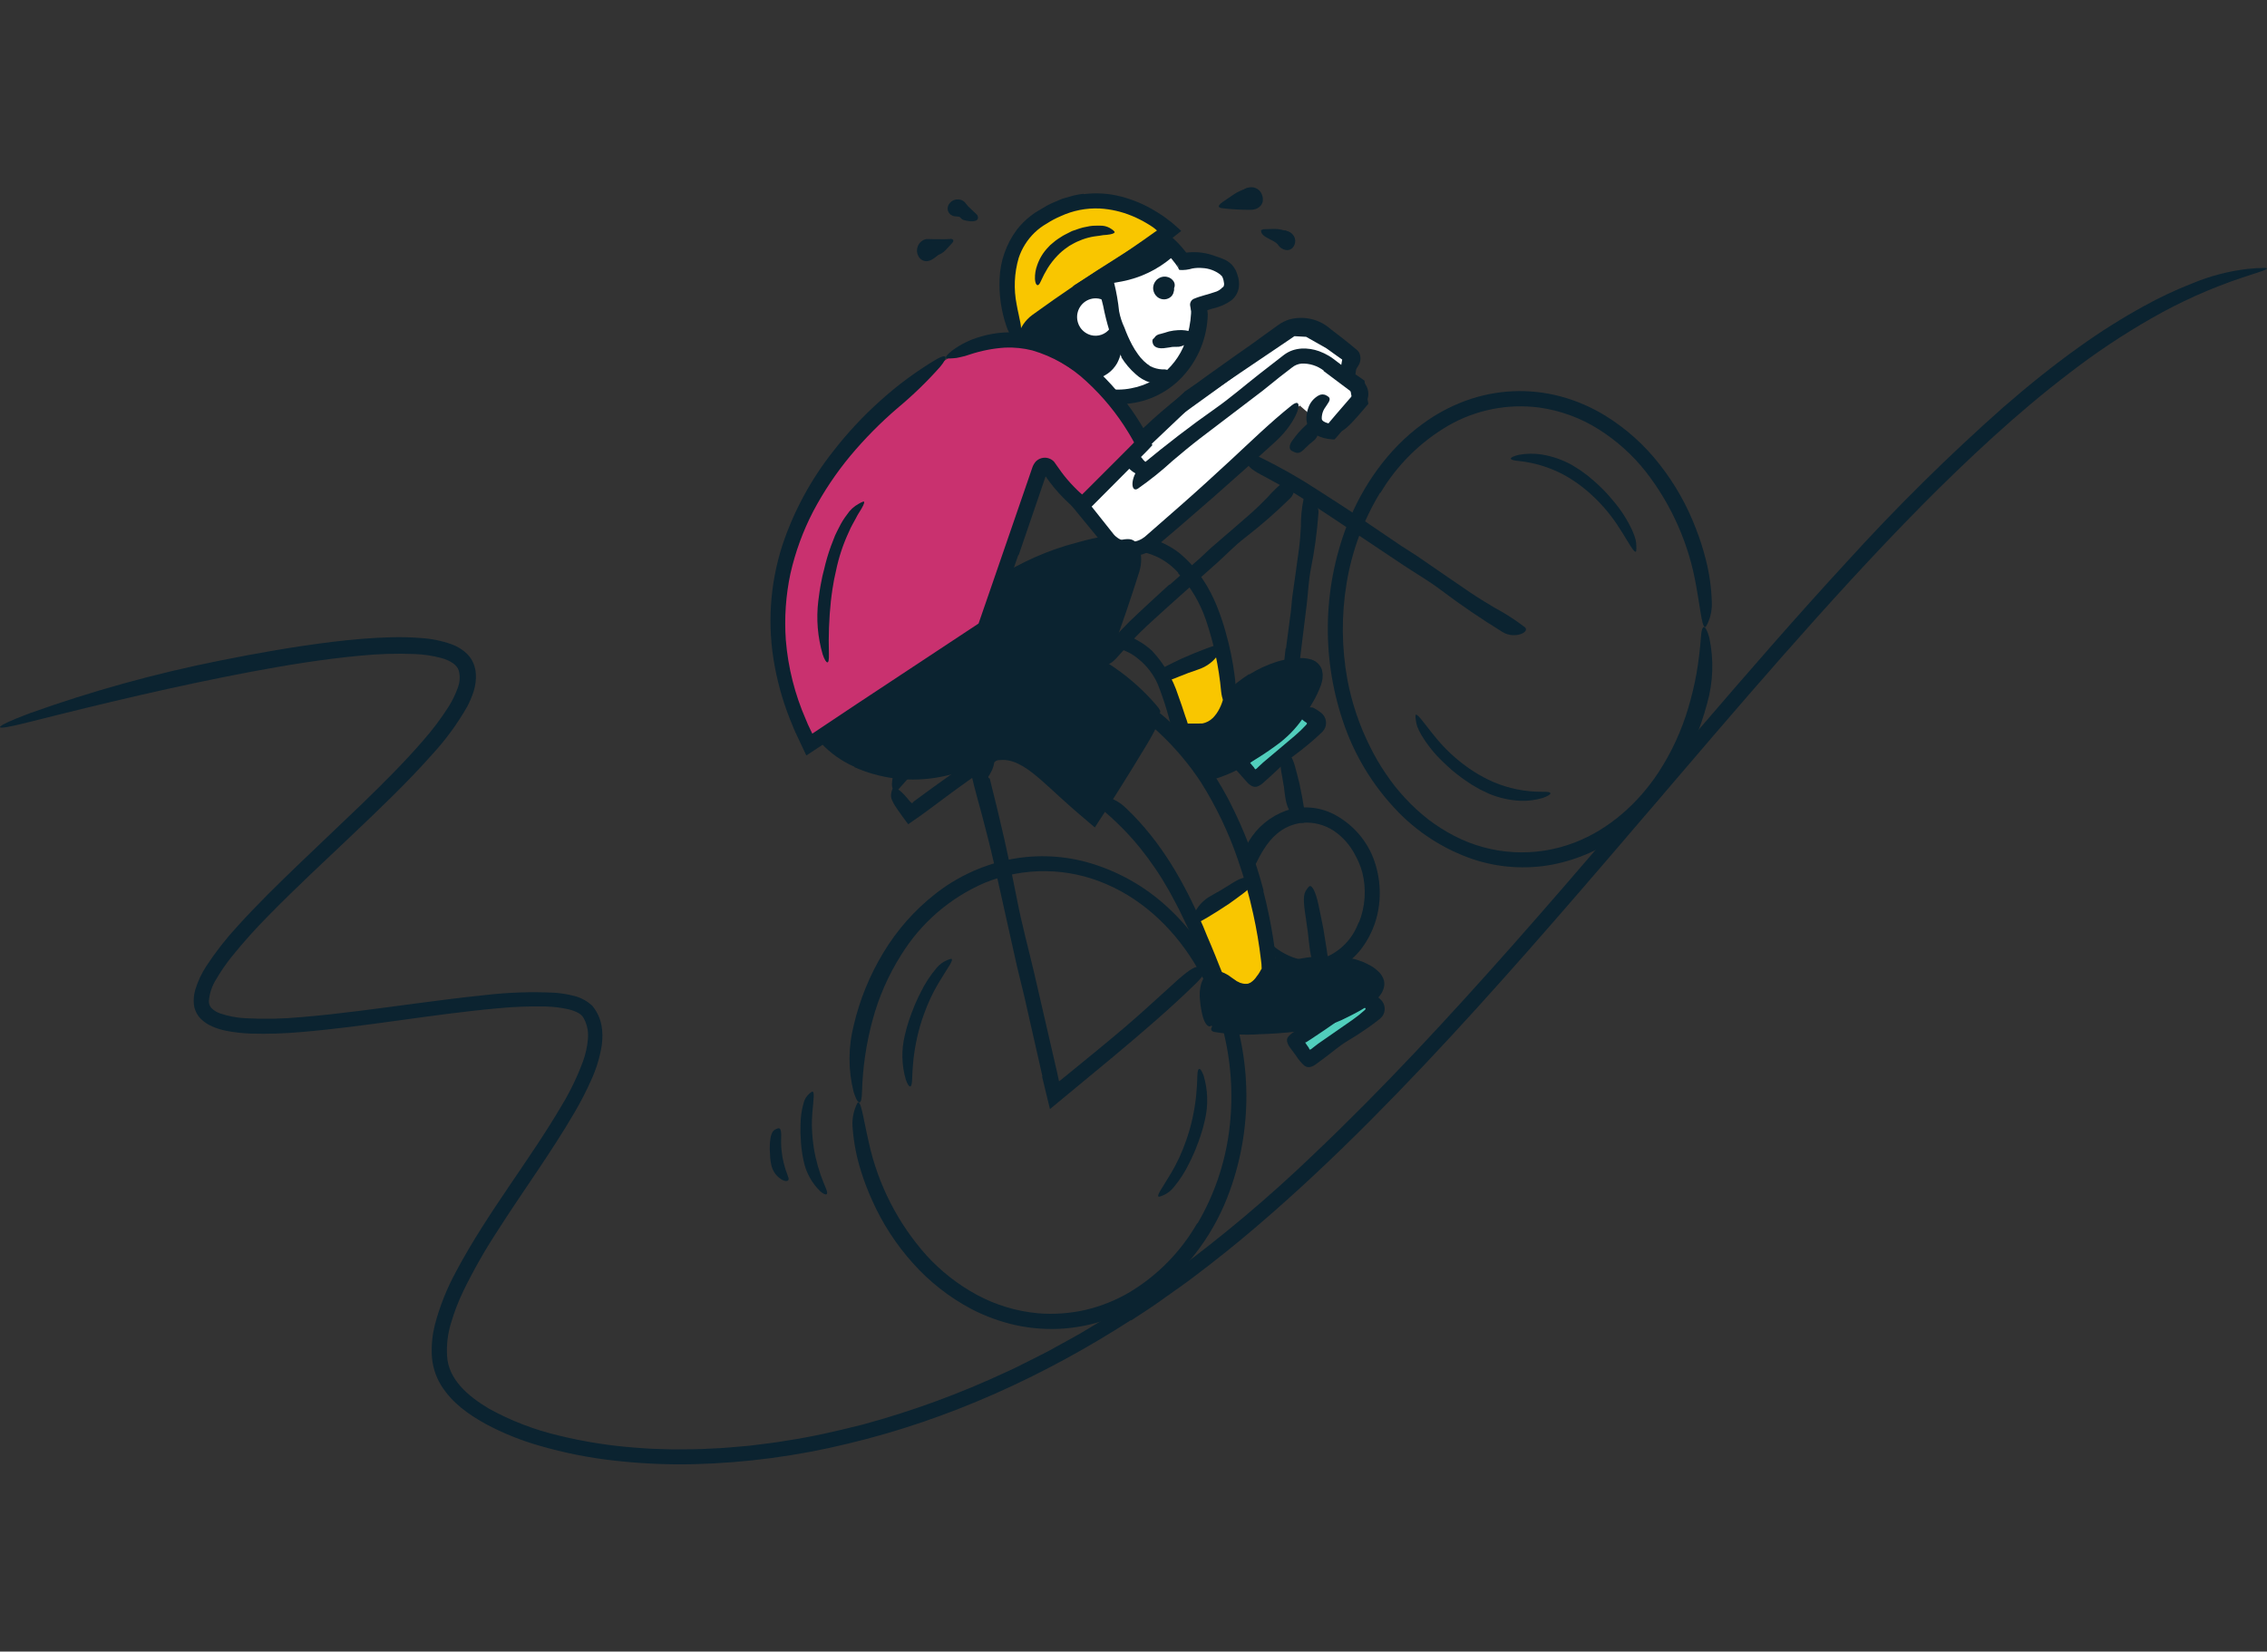 <svg width="678" height="494" viewBox="0 0 678 494" fill="none" xmlns="http://www.w3.org/2000/svg">
<rect x="0" y="0" width="678" height="494" fill="#333333" stroke="none"/>
<g clip-path="url(#clip0_1_2132)">
<path d="M406.422 275.939C408.338 271.164 408.688 265.907 407.422 260.92C406.927 259.118 406.214 257.383 405.297 255.754C403.808 252.833 401.605 250.333 398.891 248.489C396.16 246.692 392.912 245.848 389.65 246.085C386.726 246.366 383.964 247.563 381.762 249.506C378.883 251.974 377.076 255.358 375.368 258.784C374.838 259.85 373.729 259.423 372.996 257.991C372.542 256.985 372.345 255.881 372.424 254.779C372.504 253.677 372.858 252.613 373.453 251.683C375.972 247.44 379.883 244.2 384.523 242.51C386.865 241.698 389.348 241.373 391.82 241.551C394.293 241.729 396.702 242.407 398.904 243.545C404.025 246.201 408.077 250.534 410.379 255.818C412.758 261.496 413.283 267.777 411.881 273.77C411.003 277.42 409.377 280.849 407.106 283.841C405.355 286.113 403.16 288.005 400.653 289.402C398.126 290.794 395.313 291.584 392.43 291.711C390.207 291.805 387.983 291.538 385.847 290.918C383.713 290.273 381.702 289.278 379.896 287.973C379.094 287.413 378.335 286.793 377.628 286.118C376.661 285.246 375.893 284.181 375.37 282.991C375.23 282.663 375.167 282.307 375.188 281.95C375.209 281.594 375.313 281.247 375.491 280.939C375.618 280.644 375.777 280.365 375.966 280.106C376.658 279.359 377.923 280.154 379.488 281.702C381.74 283.998 384.529 285.7 387.602 286.654C390.591 287.539 393.791 287.395 396.686 286.242C398.913 285.268 400.917 283.849 402.573 282.071C404.228 280.292 405.502 278.195 406.313 275.906L406.422 275.939Z" fill="#0B2330"/>
<path d="M355.559 274.779L373.708 265.504C373.708 265.504 381.486 287.72 378.893 298.936L366.794 304.327L355.559 274.779Z" fill="#F9C600"/>
<path d="M355.639 275.029C355.635 275.961 355.689 276.892 355.801 277.817C356.11 280.786 356.781 283.706 357.803 286.513C358.469 288.576 359.336 291.054 360.455 294.107C361.024 295.631 361.647 297.3 362.333 299.136C363.298 301.666 364.349 304.424 365.5 307.439L365.707 307.346C368.346 306.177 371.246 304.891 374.137 303.61L377.345 302.196C377.953 301.924 378.551 301.656 379.141 301.392C379.631 301.172 380.117 300.953 380.599 300.737L380.957 300.575C381.035 300.489 381.014 300.328 381.048 300.209L381.172 299.443L381.349 298.437C381.391 298.198 381.443 297.904 381.503 297.562C381.564 297.266 381.607 296.968 381.63 296.666C381.678 296.01 381.737 295.227 381.801 294.354C381.799 293.496 381.796 292.55 381.793 291.549C381.588 287.577 381.059 283.629 380.21 279.742C379.528 276.561 378.664 273.422 377.624 270.339C377.37 269.611 377.118 268.896 376.872 268.191C376.695 267.694 376.519 267.201 376.345 266.711C376.119 266.101 375.896 265.497 375.674 264.898C375.453 264.322 375.235 263.751 375.019 263.184L374.857 262.769C374.715 262.818 374.579 262.884 374.45 262.965L373.628 263.411C372.547 263.99 371.504 264.591 370.527 265.148L370.013 265.457L369.601 265.714L368.791 266.223C368.26 266.563 367.742 266.894 367.236 267.218C366.236 267.882 365.289 268.511 364.394 269.104C362.623 270.31 361.104 271.408 359.873 272.361C354.949 276.174 354.627 277.673 361.138 274.519C364.254 272.978 368.153 271.051 372.249 269.025L372.251 269.044L372.25 269.051V269.055L372.29 269.186L372.44 269.672C372.834 270.971 373.21 272.28 373.57 273.586C374.286 276.197 374.91 278.796 375.44 281.274C376.366 285.41 376.877 289.629 376.969 293.866C376.981 294.655 376.898 295.334 376.878 295.949C376.875 296.227 376.848 296.505 376.798 296.78C376.76 297.013 376.708 297.331 376.727 297.238C376.742 297.25 376.725 297.282 376.723 297.273L376.702 297.294L376.1 297.575L374.63 298.255C373.65 298.709 372.673 299.161 371.697 299.613C370.722 300.066 369.752 300.517 368.783 300.966C368.107 301.276 368.287 301.206 368.197 301.255L368.033 301.356L367.955 301.219L367.912 301.14L367.889 301.098L367.765 300.79C367.398 299.876 367.034 298.965 366.671 298.058C365.941 296.246 365.215 294.442 364.494 292.649C359.343 279.889 355.887 273.008 355.639 275.029Z" fill="#F9C600"/>
<path d="M348.215 201.881L365.283 195.195C365.283 195.195 367.875 213.097 369.821 220.861L357.722 226.253L348.215 201.881Z" fill="#F9C600"/>
<path d="M348.281 202.09C348.234 202.889 348.246 203.689 348.314 204.487C348.475 206.972 348.992 209.422 349.85 211.76C350.398 213.469 351.118 215.513 352.055 218.024C352.532 219.277 353.054 220.65 353.629 222.158C354.487 224.352 355.422 226.743 356.443 229.357C356.734 229.226 357.112 229.057 357.493 228.886C359.69 227.913 362.106 226.845 364.515 225.778C366.616 224.841 368.711 223.906 370.604 223.062C370.604 223.062 370.882 222.941 371.39 222.72C371.643 222.61 371.954 222.474 372.317 222.317C372.381 222.264 372.561 222.266 372.538 222.163L372.467 221.849C372.419 221.633 372.367 221.404 372.313 221.163C372.203 220.68 372.083 220.149 371.954 219.578C371.829 219.046 371.655 218.239 371.624 218.053C371.497 217.397 371.355 216.673 371.207 215.908C370.629 212.834 370.012 209.055 369.566 206.407C369.215 204.341 368.853 202.337 368.476 200.414C368.265 199.344 368.059 198.296 367.857 197.27C367.548 195.583 367.246 193.936 366.95 192.329C365.315 193.055 363.725 193.761 362.185 194.445L361.671 194.68L361.368 194.833L360.768 195.14C360.374 195.345 359.988 195.545 359.608 195.743C358.092 196.541 356.71 197.309 355.476 198.029C353.564 199.104 351.735 200.32 350.003 201.665C347.731 203.543 348.386 204.154 353.048 202.462C355.776 201.442 359.236 200.148 363.291 198.632L363.285 198.653L363.283 198.654L363.366 199.21L363.553 200.437C363.812 202.071 364.072 203.703 364.326 205.304C364.85 208.502 365.392 211.564 365.904 214.228C366.173 215.562 366.422 216.796 366.645 217.896C366.766 218.438 366.878 218.949 366.984 219.421C366.985 219.411 366.993 219.438 366.999 219.444C367.015 219.488 366.955 219.497 366.965 219.5C365.282 220.286 363.606 221.068 361.933 221.848C361.076 222.25 360.22 222.65 359.367 223.048L359.207 223.124C359.199 223.127 359.189 223.132 359.181 223.139L359.151 223.159L359.086 223.204L358.935 223.301L358.793 223.063C358.515 222.4 358.24 221.738 357.965 221.08C357.363 219.634 356.764 218.197 356.169 216.768C351.693 206.062 348.614 200.33 348.281 202.09Z" fill="#F9C600"/>
<path d="M406.796 297.582L410.744 301.257C410.818 301.326 410.877 301.41 410.914 301.503C410.953 301.597 410.971 301.698 410.966 301.799C410.962 301.9 410.936 301.999 410.89 302.089C410.843 302.18 410.778 302.258 410.699 302.321L391.841 317.074C391.768 317.13 391.685 317.173 391.597 317.197C391.507 317.222 391.414 317.23 391.324 317.218C391.232 317.207 391.143 317.178 391.062 317.133C390.983 317.087 390.912 317.027 390.855 316.955L386.705 311.657C386.646 311.582 386.603 311.495 386.579 311.403C386.555 311.311 386.55 311.214 386.564 311.12C386.579 311.025 386.612 310.934 386.663 310.853C386.714 310.772 386.781 310.703 386.859 310.648L405.918 297.517C406.05 297.426 406.208 297.383 406.368 297.395C406.528 297.407 406.679 297.473 406.796 297.582Z" fill="#51CEBC"/>
<path d="M390.428 311.717C390.391 311.767 390.414 311.809 390.42 311.877C390.466 311.989 390.316 311.85 390.851 312.586L391.419 313.39L391.49 313.561C391.555 313.668 391.588 313.848 391.713 313.937C391.855 313.987 391.95 313.866 392.09 313.817C392.152 313.783 392.211 313.744 392.265 313.701L392.842 313.239C393.302 312.869 393.764 312.501 394.247 312.162L404.525 305.023C405.757 304.159 406.936 303.22 408.056 302.213C408.212 302.026 408.51 301.889 408.375 301.595C408.182 301.406 407.975 301.233 407.752 301.08C407.662 301.004 407.577 300.93 407.497 300.85L407.147 300.479C406.748 300.059 406.38 299.612 406.045 299.141C405.613 298.529 406.497 297.727 407.74 297.305C408.387 297.082 409.073 296.989 409.756 297.03C409.925 297.042 410.094 297.066 410.26 297.1C410.467 297.129 410.664 297.207 410.834 297.325C411.395 297.666 411.921 298.06 412.403 298.502L412.891 298.951C413.279 299.306 413.589 299.738 413.799 300.219C413.977 300.612 414.086 301.032 414.12 301.463C414.156 301.936 414.106 302.412 413.97 302.866C413.837 303.294 413.631 303.696 413.36 304.052C413.005 304.487 412.588 304.868 412.123 305.182L410.723 306.243L409.822 306.907L409.101 307.419C407.172 308.775 405.183 310.063 403.13 311.283C400.612 312.771 398.357 314.788 395.962 316.541L393.3 318.506C392.823 318.828 392.287 319.052 391.722 319.167C391.442 319.212 391.156 319.199 390.881 319.129C390.607 319.058 390.35 318.932 390.125 318.759C389.207 317.955 388.41 317.021 387.76 315.989L385.988 313.57L385.704 313.19C385.332 312.674 385.065 312.089 384.92 311.469C384.866 311.15 384.903 310.823 385.025 310.523C385.155 310.257 385.327 310.012 385.537 309.8C386.015 309.305 386.561 308.879 387.16 308.536L388.678 307.54C391.225 305.878 393.821 304.26 396.269 302.495C398.174 301.122 399.886 299.553 401.679 298.069C402.075 297.743 402.436 297.387 402.849 297.078C403.365 296.619 403.983 296.293 404.654 296.126C404.713 296.117 404.774 296.112 404.834 296.111C404.93 296.118 405.026 296.1 405.113 296.057C405.376 295.977 405.655 295.967 405.922 296.031C406.12 296.074 406.301 296.17 406.448 296.309C406.594 296.45 406.697 296.626 406.749 296.822C406.798 296.969 406.813 297.124 406.796 297.278C406.778 297.432 406.728 297.58 406.648 297.712C406.582 297.808 406.507 297.897 406.424 297.979L406.312 298.101L406.315 298.096C406.32 298.09 406.316 298.097 406.316 298.097V298.093L406.318 298.097L406.322 298.102V298.103C406.182 297.901 407.534 299.856 406.962 299.029L406.961 299.03V299.031L406.958 299.037L406.951 299.049L406.939 299.073L406.886 299.169C406.721 299.449 406.523 299.709 406.293 299.94C403.201 302.964 399.822 305.68 396.205 308.052C393.807 309.718 389.625 312.434 390.582 311.737L390.428 311.717Z" fill="#0B2330"/>
<path d="M328.446 189.019C330.58 188.852 332.729 188.995 334.822 189.446C336.954 189.915 338.989 190.75 340.835 191.914C342.181 192.693 343.433 193.622 344.569 194.682C348.105 198.489 350.761 203.025 352.351 207.968C353.098 210.065 353.843 212.16 354.498 214.256C355.52 216.909 356.089 219.714 356.183 222.555C356.15 223.484 354.947 223.461 353.709 222.912C353.026 222.652 352.414 222.24 351.917 221.707C351.419 221.174 351.05 220.535 350.837 219.838C349.734 214.618 348.188 209.502 346.214 204.545C344.915 201.635 342.935 199.078 340.441 197.091C337.84 194.873 334.563 193.604 331.144 193.493C328.917 193.444 326.692 193.624 324.503 194.028C321.195 194.581 318.068 195.919 315.389 197.932C313.472 199.545 311.967 201.588 310.997 203.894C310.77 204.383 310.644 204.902 310.427 205.39C309.746 207.253 309.386 207.737 308.075 207.922C307.777 207.968 307.478 208.051 307.19 208.077C306.216 208.2 305.561 206.966 305.897 205.141C306.45 202.356 307.671 199.745 309.456 197.535C311.307 195.248 313.612 193.369 316.227 192.017C320.028 190.127 324.188 189.067 328.431 188.906L328.446 189.019Z" fill="#0B2330"/>
<path d="M352.381 171.313C350.665 169.396 348.6 167.82 346.295 166.67C343.925 165.553 341.381 164.852 338.773 164.596C336.807 164.442 334.833 164.461 332.87 164.654C325.66 165.391 318.632 167.371 312.099 170.506C309.139 171.88 306.276 173.455 303.531 175.221C300.007 177.451 296.723 180.051 293.124 182.14C292.027 182.788 291.399 181.772 291.59 180.168C291.758 179.127 292.136 178.13 292.703 177.239C293.268 176.347 294.009 175.581 294.881 174.984C302.148 169.831 310.191 165.866 318.709 163.241C321.303 162.514 323.932 161.739 326.639 161.117C329.373 160.489 332.158 160.11 334.961 159.985C338.096 159.898 341.226 160.284 344.246 161.131C347.293 162.004 350.148 163.442 352.661 165.371C355.589 167.786 358.103 170.662 360.104 173.884C360.92 175.044 361.527 176.324 362.228 177.546C362.81 178.826 363.477 180.07 363.961 181.385C365.006 183.965 365.893 186.605 366.618 189.292C367.787 193.394 368.652 197.575 369.204 201.804C369.325 202.738 369.456 203.655 369.496 204.606C369.66 208.133 369.222 209.274 367.968 209.942C367.696 210.114 367.408 210.26 367.107 210.374C366.12 210.626 365.477 209.217 365.206 206.809C364.533 199.464 362.984 192.225 360.59 185.246C358.812 180.11 355.991 175.397 352.304 171.399L352.381 171.313Z" fill="#0B2330"/>
<path d="M310.446 212.525C313.317 210.245 316.147 207.903 318.702 205.424C319.937 204.265 321.064 202.996 322.068 201.633C322.144 201.536 322.213 201.434 322.278 201.329C322.331 201.242 322.368 201.146 322.391 201.047C322.404 200.943 322.379 200.837 322.319 200.752C322.258 200.666 322.169 200.606 322.066 200.583C322.01 200.555 321.952 200.53 321.892 200.509C321.751 200.463 321.606 200.428 321.459 200.405C321.229 200.37 320.998 200.352 320.766 200.349C320.305 200.353 319.848 200.425 319.408 200.563C318.353 200.964 317.367 201.523 316.481 202.221C314.674 203.551 312.837 205.278 310.852 206.892C308.844 208.572 306.679 210.056 304.386 211.323C302.055 212.588 299.57 213.546 296.993 214.173C295.738 214.501 294.724 214.802 293.577 215.143C292.5 215.611 291.375 215.963 290.325 216.524C286.524 218.466 283.025 220.947 279.938 223.892C275.905 227.615 272.456 231.956 268.769 236.027C267.658 237.288 266.789 236.464 266.74 234.567C266.851 231.839 267.926 229.238 269.773 227.223C273.691 222.678 278.193 218.671 283.161 215.302C285.75 213.604 288.522 212.204 291.426 211.127C292.164 210.845 292.92 210.612 293.688 210.429C294.423 210.236 295.299 209.984 295.882 209.866C297.175 209.592 298.445 209.221 299.682 208.757C302.753 207.544 305.579 205.787 308.027 203.573C309.336 202.456 310.609 201.253 312.002 200.04C313.456 198.685 315.107 197.557 316.9 196.696C318.082 196.168 319.363 195.891 320.658 195.882C321.307 195.879 321.953 195.95 322.585 196.093C322.982 196.167 323.37 196.28 323.744 196.43C324.129 196.567 324.519 196.69 324.89 196.86C325.398 197.063 325.857 197.371 326.235 197.765C326.614 198.159 326.903 198.63 327.085 199.143C327.375 200.218 327.26 201.36 326.766 202.356C326.53 202.882 326.257 203.391 325.947 203.877C325.695 204.275 325.475 204.565 325.229 204.894C324.747 205.525 324.246 206.11 323.736 206.674C321.71 208.838 319.554 210.874 317.278 212.774C313.585 215.923 309.759 218.854 305.918 221.745C300.094 226.117 294.09 230.276 288.224 234.47C285.942 236.098 283.713 237.753 281.492 239.408L278.159 241.885L276.487 243.116L275.536 243.803L274.183 244.75C273.357 245.33 272.539 245.904 271.719 246.479C271.599 246.631 271.553 246.397 271.473 246.339L271.255 246.048L270.815 245.461L269.926 244.252C269.411 243.526 268.939 242.863 268.507 242.255C268.243 241.858 268.002 241.498 267.782 241.169C267.421 240.619 267.105 240.043 266.835 239.444C266.448 238.685 266.362 237.807 266.599 236.987C266.668 236.641 266.774 236.302 266.914 235.978C267.441 235.075 269.151 236.141 271.297 238.705L271.893 239.419C272.032 239.607 272.186 239.783 272.352 239.948C272.478 240.047 272.588 240.126 272.682 240.189C272.731 240.215 272.771 240.259 272.815 240.259L272.968 240.09C273.074 239.975 273.108 239.911 273.225 239.795L273.262 239.756L273.424 239.634L273.805 239.351L274.568 238.787L276.104 237.657C277.134 236.907 278.168 236.155 279.205 235.4C283.373 232.411 287.597 229.381 291.831 226.344C298.099 221.823 304.398 217.279 310.365 212.442L310.446 212.525Z" fill="#0B2330"/>
<path d="M338.211 394.87C312.251 411.588 283.711 424.649 253.539 431.819C238.463 435.499 223.036 437.553 207.522 437.949C199.751 438.131 191.977 437.792 184.25 436.935C176.484 436.112 168.808 434.599 161.311 432.414C155.764 430.84 150.404 428.674 145.322 425.954C140.266 423.153 135.232 419.722 131.865 414.262C130.218 411.535 129.281 408.44 129.138 405.26C129.008 402.236 129.316 399.208 130.052 396.27C131.526 390.682 133.675 385.292 136.453 380.221C145.876 362.537 158.365 347.133 168.173 330.354C170.636 326.256 172.706 321.937 174.36 317.453C175.135 315.316 175.628 313.089 175.829 310.825C176.041 308.766 175.658 306.689 174.724 304.84L174.35 304.204L174.011 303.774L173.56 303.376L173.007 303.006C172.096 302.517 171.126 302.148 170.121 301.91C167.86 301.396 165.553 301.11 163.235 301.056C158.397 300.944 153.557 301.125 148.741 301.6C129.262 303.367 109.851 307.026 90.081 308.692C85.102 309.139 80.101 309.294 75.104 309.157C72.539 309.078 69.985 308.784 67.469 308.279C66.149 308.01 64.86 307.61 63.62 307.083C62.256 306.529 61.017 305.706 59.978 304.664C58.858 303.496 58.156 301.992 57.98 300.385C57.85 298.94 57.987 297.483 58.385 296.089C59.14 293.567 60.259 291.168 61.707 288.969C64.458 284.772 67.552 280.808 70.958 277.12C76.865 270.574 83.153 264.45 89.47 258.38C95.795 252.344 102.119 246.308 108.442 240.273C114.691 234.198 120.878 228.064 126.511 221.544C129.331 218.35 131.896 214.939 134.182 211.344C135.273 209.616 136.171 207.773 136.86 205.849C137.544 204.173 137.665 202.319 137.204 200.569C136.643 198.736 134.447 197.498 131.971 196.816C129.404 196.131 126.768 195.734 124.112 195.633C118.624 195.405 113.128 195.57 107.663 196.126C96.649 197.138 85.663 198.953 74.732 200.997C52.868 205.147 31.172 210.3 9.62 215.748C2.904 217.459 -0.066 217.963 0.001 217.463C0.064 216.967 3.182 215.477 8.716 213.406C27.327 206.734 46.407 201.445 65.8 197.583C77.009 195.339 88.282 193.333 99.708 191.95C105.426 191.279 111.178 190.742 117.024 190.612C119.982 190.531 122.941 190.606 125.891 190.838C129.038 191.032 132.143 191.667 135.112 192.728C136.887 193.37 138.501 194.392 139.84 195.721C140.209 196.124 140.548 196.552 140.856 197.004C141.155 197.476 141.413 197.973 141.626 198.49C142.005 199.444 142.238 200.451 142.315 201.474C142.426 203.292 142.195 205.116 141.636 206.849C141.135 208.381 140.509 209.869 139.763 211.298C136.821 216.46 133.303 221.273 129.275 225.645C121.575 234.311 113.273 242.18 105.007 250.04C96.737 257.884 88.391 265.614 80.486 273.68C76.536 277.647 72.796 281.817 69.28 286.173C67.585 288.283 66.05 290.518 64.689 292.856C63.414 294.836 62.651 297.101 62.469 299.448C62.453 300.219 62.734 300.967 63.252 301.537C63.975 302.25 64.852 302.789 65.814 303.114C68.267 303.948 70.825 304.436 73.414 304.562C78.989 304.861 84.579 304.749 90.138 304.224C101.425 303.3 112.754 301.673 124.131 300.176C130.937 299.276 137.794 298.375 144.734 297.674C151.776 296.829 158.877 296.584 165.96 296.943C167.831 297.079 169.687 297.379 171.506 297.839C173.608 298.324 175.545 299.352 177.123 300.821C180.146 304.417 180.466 308.735 179.991 312.518C179.42 316.189 178.337 319.762 176.776 323.135C175.308 326.414 173.664 329.61 171.849 332.71C164.67 345.025 156.285 356.39 148.767 368.208C144.96 374.021 141.529 380.07 138.493 386.319C137.025 389.382 135.811 392.56 134.86 395.822C133.914 398.944 133.522 402.207 133.704 405.464C133.994 412.498 139.944 417.603 146.24 421.341C152.83 424.98 159.891 427.695 167.223 429.41C174.614 431.212 182.141 432.407 189.728 432.983C191.631 433.099 193.527 433.304 195.435 433.349L201.155 433.529C204.973 433.499 208.793 433.527 212.608 433.283C216.428 433.171 220.23 432.74 224.041 432.435C227.831 431.928 231.642 431.57 235.407 430.882C242.978 429.749 250.441 428 257.866 426.137C272.67 422.137 287.097 416.857 300.982 410.356C303.144 409.409 305.244 408.33 307.35 407.267C309.452 406.196 311.579 405.172 313.661 404.061L319.863 400.644C320.894 400.069 321.937 399.515 322.957 398.924L325.992 397.099L332.062 393.45L338 389.587C341.997 387.068 345.809 384.275 349.671 381.555C364.94 370.386 379.438 358.203 393.068 345.089C413.863 325.343 433.392 304.176 452.441 282.675C471.473 261.149 490.003 239.237 508.599 217.6C523.06 200.778 537.461 184.176 552.326 168.053C567.08 151.798 582.711 136.357 599.148 121.798C606.479 115.437 613.872 109.444 621.873 103.741C628.108 99.262 634.609 95.165 641.342 91.474C645.933 88.938 650.686 86.705 655.57 84.79C660.903 82.56 666.525 81.092 672.269 80.429C673.994 80.238 675.725 80.137 677.46 80.128C678.35 80.178 678.124 80.46 676.901 80.939C675.679 81.424 673.447 82.047 670.388 83.105C661.015 86.248 651.978 90.311 643.407 95.233C634.93 100.074 626.798 105.496 619.07 111.459C611.239 117.413 603.661 123.815 596.278 130.52C581.506 143.928 567.423 158.428 553.633 173.4C526.076 203.387 499.645 235.25 472.475 266.654C452.298 289.974 431.751 313.15 409.851 335.145C398.899 346.137 387.584 356.806 375.747 366.916C369.83 371.97 363.756 376.847 357.526 381.546C354.442 383.933 351.209 386.119 348.042 388.393C344.897 390.7 341.592 392.777 338.337 394.925L338.211 394.87Z" fill="#0B2330"/>
<path d="M412.761 147.365C407.722 155.64 404.322 164.804 402.746 174.36C401.143 183.967 401.224 193.779 402.984 203.359C404.302 210.326 406.588 217.074 409.777 223.41C411.151 226.204 412.723 228.896 414.483 231.465C416.216 234.044 418.152 236.484 420.27 238.759C422.378 241.036 424.664 243.14 427.108 245.052C429.563 246.936 432.182 248.597 434.934 250.014C440.443 252.878 446.501 254.539 452.703 254.884C458.905 255.23 465.11 254.253 470.904 252.018C481.257 248.055 489.965 240.216 496.02 231.009C499.914 225.039 502.916 218.535 504.931 211.7C505.95 208.286 506.776 204.819 507.404 201.313C508.007 197.801 508.427 194.258 508.698 190.698C508.942 186.271 510.121 186.789 511.198 190.699C512.607 197.267 512.377 204.078 510.526 210.535C508.548 218.038 505.443 225.2 501.317 231.776C497.188 238.437 491.872 244.287 485.63 249.035C479.311 253.846 471.962 257.132 464.159 258.634C456.329 260.082 448.259 259.54 440.694 257.058C431.644 254 423.511 248.716 417.047 241.694C410.557 234.718 405.537 226.511 402.284 217.562C395.18 197.948 395.4 176.434 402.906 156.969C407.562 145.198 415.112 134.339 425.46 126.787C429.369 123.909 433.663 121.592 438.217 119.903C447.391 116.518 457.393 116.062 466.839 118.6C471.493 119.865 475.943 121.786 480.055 124.303C486.362 128.188 491.914 133.178 496.442 139.034C500.973 144.822 504.603 151.26 507.207 158.13C508.386 161.132 509.369 164.206 510.151 167.335C511.222 171.482 511.827 175.734 511.954 180.014C512.069 181.962 511.751 183.911 511.022 185.72C510.806 186.306 510.536 186.871 510.217 187.407C509.752 187.971 509.299 187.051 508.907 184.956C508.496 182.864 508.065 179.593 507.314 175.452C505.202 162.918 500.009 151.102 492.2 141.064C488.242 136.057 483.457 131.763 478.05 128.365C472.673 124.981 466.636 122.777 460.339 121.9C450.908 120.675 441.335 122.585 433.098 127.333C424.765 132.21 417.807 139.115 412.871 147.404L412.761 147.365Z" fill="#0B2330"/>
<path d="M358.145 365.939C363.088 357.523 366.294 348.204 367.571 338.531C368.864 328.804 368.369 318.925 366.11 309.376C364.422 302.434 361.732 295.775 358.124 289.606C351.88 278.765 342.539 269.482 331.023 264.517C325.279 261.992 319.084 260.649 312.808 260.571C306.533 260.492 300.305 261.677 294.499 264.056C284.138 268.519 275.406 276.062 269.493 285.657C265.652 291.73 262.758 298.349 260.912 305.288C259.045 312.231 258.002 319.368 257.805 326.553C257.74 331.018 256.541 330.549 255.307 326.649C253.642 320.076 253.653 313.192 255.34 306.624C257.13 298.996 260.108 291.696 264.167 284.991C268.233 278.216 273.506 272.241 279.727 267.36C286.012 262.431 293.328 258.975 301.132 257.247C308.951 255.558 317.06 255.751 324.789 257.809C334.067 260.348 342.578 265.122 349.574 271.714C356.583 278.296 362.171 286.237 365.997 295.051C374.325 314.415 374.988 336.213 367.851 356.046C363.545 368.223 355.831 378.912 345.625 386.845C337.822 392.833 328.47 396.474 318.666 397.339C313.797 397.739 308.896 397.437 304.114 396.44C299.367 395.412 294.779 393.756 290.471 391.515C283.876 388.014 277.957 383.37 272.993 377.798C268.04 372.277 263.974 366.022 260.94 359.257C259.58 356.299 258.416 353.256 257.458 350.145C256.157 346.022 255.336 341.764 255.012 337.453C254.804 335.497 255.035 333.518 255.687 331.66C255.878 331.062 256.123 330.482 256.421 329.928C256.861 329.34 257.352 330.25 257.832 332.341C258.335 334.432 258.904 337.704 259.866 341.835C262.619 354.346 268.55 365.94 277.088 375.502C281.428 380.261 286.537 384.258 292.204 387.326C297.867 390.367 304.086 392.233 310.491 392.815C315.245 393.201 320.031 392.857 324.68 391.792C329.345 390.697 333.815 388.896 337.936 386.454C346.272 381.415 353.188 374.343 358.034 365.902L358.145 365.939Z" fill="#0B2330"/>
<path d="M346.27 213.742C315.158 178.802 281.52 193.135 281.52 193.135L279.071 177.318L238.885 184.651C238.885 184.651 242.342 184.436 242.774 207.945C242.969 218.58 250.44 224.36 258.592 227.502C268.674 231.27 279.836 230.925 289.664 226.54C306.065 219.399 309.972 228.84 326.825 243.074L346.27 213.742Z" fill="#0B2330"/>
<path d="M255.552 229.348C251.782 227.707 248.391 225.31 245.588 222.307C242.734 219.125 240.918 215.152 240.381 210.914C240.25 209.891 240.175 208.86 240.159 207.829L240.111 205.086C240.083 203.257 240.003 201.436 239.911 199.622C239.778 196.075 239.343 192.548 238.606 189.075C238.511 188.756 238.521 188.694 238.292 187.995C238.189 187.856 238.365 187.752 238.416 187.634L238.651 187.286L239.117 186.591L239.234 186.417C239.258 186.365 239.226 186.329 239.225 186.284L239.176 186.026L239.079 185.517C239.026 185.261 238.96 185.006 238.881 184.756C238.862 184.668 238.81 184.591 238.736 184.54L238.817 183.759L238.977 182.195L245.323 181.027L250.018 180.194L280.746 174.966L282.193 184.993L282.758 188.985L282.88 189.933C282.933 190.188 282.914 190.577 283.029 190.736C283.418 190.594 283.828 190.479 284.252 190.368L287.006 189.721L290.057 189.184L293.128 188.838C301.836 188.072 310.606 189.216 318.825 192.19C329.282 196.026 338.579 202.477 345.825 210.925C348.112 213.488 346.863 213.905 344.046 212.678C342.233 211.847 340.509 210.836 338.899 209.662C336.568 208.27 334.334 206.724 332.211 205.032C325.196 199.731 317.084 196.06 308.466 194.287C306.324 193.852 304.159 193.538 301.981 193.347C299.795 193.215 297.603 193.194 295.415 193.288C294.318 193.315 293.223 193.399 292.136 193.541C291.039 193.628 289.958 193.805 288.879 193.997C287.788 194.148 286.739 194.432 285.668 194.658C284.657 194.964 283.577 195.337 282.545 195.669C281.507 196.014 280.419 196.455 279.405 196.829C279.145 195.247 278.931 193.564 278.697 191.959L278.205 188.347C277.979 186.571 277.752 184.791 277.525 183.009L277.358 181.69L277.273 181.027C277.262 180.964 277.254 180.9 277.251 180.835L277.245 180.746C277.223 180.491 277.202 180.233 277.18 179.97L276.583 180.043L276.259 180.087L275.183 180.271C273.747 180.52 272.306 180.771 270.861 181.022C267.974 181.54 265.076 182.061 262.166 182.584C256.351 183.636 250.511 184.691 244.716 185.739L242.881 186.049L242.384 186.129L242.132 186.169C242.199 186.195 242.26 186.237 242.307 186.292C242.471 186.513 242.592 186.763 242.664 187.028C242.686 187.093 242.71 187.164 242.724 187.227L242.87 187.758C242.997 188.187 243.076 188.603 243.168 189.021C243.536 190.697 243.743 192.338 243.943 193.981C244.301 197.258 244.452 200.508 244.57 203.755C244.611 205.346 244.61 207.063 244.685 208.55C244.734 210.008 244.957 211.456 245.346 212.863C246.185 215.662 247.736 218.197 249.846 220.221C253.064 223.164 256.893 225.359 261.059 226.65C265.264 228.031 269.677 228.674 274.102 228.553C277.465 228.444 280.802 227.926 284.04 227.011C285.661 226.55 287.254 225.994 288.809 225.345C290.473 224.641 292.181 224.042 293.921 223.552C297.543 222.424 301.433 222.494 305.011 223.751C308.35 225.193 311.413 227.202 314.064 229.689C316.134 231.473 318.089 233.299 320.068 235.075C321.057 235.96 322.038 236.853 323.038 237.711L324.531 239.007L324.883 239.31L325.095 239.48L325.509 239.811L326.31 240.449C326.372 240.482 326.447 240.591 326.498 240.563L326.624 240.351L326.873 239.936L327.347 239.142L328.383 237.496C329.798 235.259 331.216 233.02 332.633 230.779C333.882 228.803 335.104 226.869 336.363 224.876C341.124 217.552 342.918 215.406 344.981 214.519C345.422 214.283 345.886 214.092 346.365 213.951C347.621 213.776 346.308 217.176 343.008 222.661C340.559 226.728 338.043 230.823 335.461 234.945C334.165 237 332.863 239.065 331.555 241.141C330.372 242.964 329.186 244.792 327.999 246.623L327.509 247.377C327.438 247.601 327.314 247.368 327.211 247.31L326.887 247.035L325.591 245.931L322.977 243.703L321.025 242.017L319.612 240.77L316.821 238.251C314.977 236.567 313.159 234.87 311.34 233.289C307.687 230.11 304.04 227.411 300.146 227.298C296.885 227.323 293.671 228.074 290.739 229.497C287.04 231.076 283.149 232.161 279.168 232.727C271.135 233.892 262.937 232.759 255.523 229.46L255.552 229.348Z" fill="#0B2330"/>
<path d="M311.757 321.923L306.286 297.794C305.614 294.86 304.81 291.961 304.151 289.028L297.226 257.981C296.182 253.394 295.004 248.813 293.814 244.3C293.265 242.277 292.717 240.252 292.167 238.226L291.364 235.182L290.333 230.972L292.03 229.6L292.847 228.948L293.387 228.534C294.109 227.986 294.84 227.452 295.582 226.93C296.925 225.988 297.53 226.69 297.341 228.151C297.191 229.076 296.893 229.971 296.459 230.802C296.193 231.326 295.901 231.835 295.581 232.329C295.568 232.442 295.597 232.555 295.663 232.649C295.729 232.742 295.826 232.809 295.937 232.835L295.982 232.841C295.986 232.852 295.979 232.816 295.994 232.866L296.038 233.021L296.12 233.334C299.13 245.207 301.87 257.136 304.208 269.275C305.607 276.533 307.641 283.948 309.357 291.304C311.224 299.397 313.091 307.492 314.959 315.589L316.148 320.749L316.732 323.439L318.584 321.963C321.544 319.543 324.506 317.122 327.472 314.698C330.469 312.24 333.45 309.773 336.379 307.282C340.934 303.408 345.223 299.402 349.626 295.455C350.595 294.586 351.516 293.702 352.509 292.843C356.191 289.663 357.578 288.908 359.168 289.179C359.531 289.207 359.89 289.274 360.237 289.378C361.206 289.807 360.189 291.68 357.635 294.178C350.062 301.59 341.592 308.83 333.015 316.012C326.696 321.241 320.363 326.481 314.014 331.735C313.226 328.479 312.437 325.22 311.648 321.96L311.757 321.923Z" fill="#0B2330"/>
<path d="M406.775 154.937C410.904 157.738 415.025 160.552 419.165 163.334C420.675 164.35 422.259 165.25 423.76 166.276C429.059 169.894 434.315 173.574 439.628 177.166C441.986 178.76 444.427 180.251 446.853 181.697C450.064 183.406 453.13 185.373 456.021 187.579C457.766 189.047 452.959 191.266 449.405 189.067C443.104 185.17 436.957 181.045 430.99 176.514C427.422 173.804 423.387 171.485 419.579 168.96C415.393 166.184 411.226 163.372 407.049 160.579C404.478 158.86 401.912 157.131 399.328 155.435C395.414 152.866 391.516 150.23 387.556 147.799C384.477 145.908 381.313 144.283 378.188 142.545C377.499 142.162 376.802 141.824 376.121 141.418C373.595 139.912 372.971 139.149 373.097 137.775C373.103 137.462 373.135 137.151 373.195 136.844C373.466 135.892 374.898 135.871 376.867 136.787C382.837 139.695 388.616 142.978 394.171 146.616C398.414 149.298 402.613 152.092 406.831 154.836L406.775 154.937Z" fill="#0B2330"/>
<path d="M388.723 121.288L343.639 161.991C341.933 163.458 339.727 164.212 337.478 164.093C335.23 163.974 333.114 162.994 331.572 161.356L321.994 149.709L340.863 132.599L355.452 118.355L386.235 97.335L391.564 97.65L398.336 101.558L404.688 106.226L403.375 112.756L406.307 114.906L407.056 120.14L398.551 129.867" fill="white"/>
<path d="M357.541 120.414L357.308 120.569C357.3 120.574 357.29 120.578 357.281 120.582L345.346 131.903C344.331 132.856 343.339 133.831 342.308 134.766L339.177 137.528L332.922 143.057L328.329 147.212L326.04 149.295L325.613 149.674L325.316 149.92L325.278 149.951L325.659 150.48L327.197 152.42L330.553 156.644L332.231 158.758L333.07 159.816C333.283 160.07 333.521 160.304 333.777 160.516C334.836 161.415 336.151 161.961 337.537 162.075C338.943 162.187 340.348 161.857 341.555 161.131C341.856 160.951 342.143 160.751 342.416 160.532L343.436 159.641L345.477 157.858L353.629 150.715C358.465 146.463 363.241 142.088 367.933 137.749C373.962 132.174 379.858 126.403 386.279 121.27C390.284 118.069 388.452 125.713 381.451 132.095C375.247 137.748 368.991 143.348 362.682 148.893C359.507 151.648 356.33 154.406 353.147 157.168L348.333 161.273L345.914 163.318L345.307 163.828L344.48 164.444C343.918 164.821 343.323 165.15 342.703 165.423C340.193 166.522 337.367 166.673 334.753 165.848C333.455 165.437 332.245 164.788 331.182 163.938C330.904 163.725 330.642 163.493 330.397 163.243C330.157 163.023 329.934 162.785 329.731 162.53L328.696 161.257C325.485 157.348 322.255 153.413 319.038 149.495C320.77 147.937 322.492 146.387 324.205 144.845L336.949 133.533C339.104 131.679 341.153 129.714 343.2 127.747L349.362 121.865L354.39 117.064C358.364 114.405 362.337 111.748 366.308 109.092C372.827 104.707 379.369 100.306 385.849 95.948C387.909 96.07 389.951 96.192 391.967 96.311C393.047 96.929 394.109 97.537 395.169 98.144C396.5 98.891 397.826 99.636 399.12 100.363C401.592 102.104 404.043 103.829 406.471 105.539C406.215 106.977 405.959 108.41 405.704 109.838L405.565 110.659L405.464 111.283L405.373 111.985L406.037 112.407L408.083 113.845C408.213 114.656 408.343 115.464 408.473 116.269C408.729 117.782 408.982 119.272 409.239 120.787C408.681 121.444 408.111 122.114 407.535 122.791C403.213 127.853 401.584 129.243 399.718 129.512C399.306 129.61 398.886 129.663 398.463 129.671C397.327 129.527 398.521 126.97 401.518 123.118C402.119 122.352 402.722 121.583 403.327 120.811L404.242 119.655C404.331 119.519 404.359 119.452 404.411 119.36L404.316 119.095L404.092 117.908L403.855 116.603L403.78 116.417L403.655 116.363C403.63 116.353 403.605 116.342 403.583 116.327L403.076 115.973C402.138 115.308 401.197 114.639 400.249 113.966C400.553 112.308 400.861 110.634 401.171 108.944L401.318 108.122L401.391 107.71C401.399 107.679 401.404 107.647 401.405 107.615L401.404 107.6L401.39 107.501L401.278 107.461C400.763 107.096 400.247 106.728 399.727 106.36C398.704 105.627 397.674 104.89 396.639 104.149C394.667 103.032 392.654 101.891 390.633 100.746C389.48 100.683 388.304 100.618 387.127 100.553V100.555L386.991 100.648L385.953 101.358C376.53 107.724 367.085 114.105 357.618 120.501L357.541 120.414Z" fill="#0B2330"/>
<path d="M395.897 110.857C393.997 109.395 391.639 108.649 389.242 108.753C388.728 108.805 388.226 108.929 387.748 109.123C387.251 109.325 386.789 109.602 386.378 109.946L382.751 112.745C380.988 114.109 379.314 115.578 377.546 116.93L358.801 131.204C356.043 133.33 353.352 135.57 350.716 137.804C347.439 140.812 343.966 143.6 340.318 146.149C337.975 147.651 337.896 141.993 341.836 138.742C348.825 132.979 355.979 127.434 363.478 122.176C367.962 119.031 372.252 115.298 376.654 111.854L383.991 106.155C384.76 105.575 385.614 105.115 386.522 104.792C387.414 104.492 388.342 104.311 389.282 104.254C391.065 104.17 392.847 104.442 394.524 105.052C395.518 105.416 396.478 105.871 397.389 106.41C397.839 106.683 398.281 106.971 398.704 107.287L399.857 108.159L404.373 111.594L406.087 112.89L406.945 113.539C407.319 113.809 407.664 114.117 407.975 114.457C408.632 115.212 409.054 116.142 409.19 117.132C409.327 118.122 409.173 119.131 408.745 120.035C408.639 120.257 408.516 120.471 408.378 120.676C408.247 120.88 408.097 121.072 407.929 121.249L407.215 122.05L405.793 123.655C404.857 124.733 403.922 125.809 402.99 126.882C402.272 127.722 401.569 128.568 400.879 129.42C400.404 130.001 399.865 130.657 399.325 131.21L399.122 131.429C399.043 131.475 398.931 131.433 398.837 131.438L398.249 131.4C397.856 131.372 397.459 131.326 397.056 131.258C396.667 131.186 396.233 131.1 395.872 130.998C395.557 130.917 395.246 130.819 394.941 130.703C394.284 130.467 393.661 130.144 393.09 129.741C392.438 129.284 391.89 128.695 391.482 128.012C391.265 127.652 391.093 127.267 390.966 126.866C390.858 126.469 390.778 126.064 390.729 125.655C390.653 124.4 390.842 123.143 391.284 121.966C391.817 120.401 392.914 119.09 394.362 118.289C394.714 118.084 395.113 117.975 395.519 117.974C395.926 117.973 396.327 118.079 396.679 118.283C396.98 118.423 397.254 118.616 397.487 118.852C398.096 119.675 397.078 120.671 396.089 122.248C395.739 122.825 395.502 123.462 395.388 124.127C395.326 124.452 395.297 124.783 395.301 125.114C395.326 125.222 395.318 125.342 395.338 125.432C395.371 125.498 395.399 125.568 395.419 125.64C395.612 125.891 395.867 126.089 396.159 126.213C396.549 126.445 397.578 126.715 397.362 126.601C397.387 126.585 397.412 126.586 397.415 126.548L397.422 126.509L397.424 126.493C397.426 126.487 397.4 126.513 397.516 126.375L399.504 124.025C400.849 122.468 402.198 120.908 403.55 119.343C403.994 118.826 404.788 117.946 404.589 118.143C404.646 118.045 404.671 117.931 404.661 117.818C404.65 117.701 404.605 117.59 404.531 117.499C404.512 117.475 404.491 117.453 404.466 117.433C404.415 117.387 404.36 117.344 404.303 117.305L404.072 117.132L403.149 116.438L395.838 110.955L395.897 110.857Z" fill="#0B2330"/>
<path d="M401.95 113.51C402.721 113.068 403.439 112.542 404.093 111.94C405.063 111.153 405.856 110.17 406.421 109.056C406.708 108.512 406.865 107.908 406.879 107.292C406.892 106.676 406.762 106.066 406.499 105.509C406.392 105.373 406.295 105.228 406.209 105.077L405.834 104.684C405.701 104.554 405.54 104.44 405.389 104.314L405.039 104.026C404.689 103.733 404.32 103.425 403.933 103.1C402.368 101.813 400.435 100.305 398.008 98.476C396.36 96.998 394.37 95.955 392.217 95.44C390.064 94.925 387.816 94.956 385.677 95.528C384.434 95.911 383.263 96.498 382.214 97.265C381.32 97.908 380.407 98.564 379.494 99.22C377.717 100.505 375.946 101.786 374.346 102.943C374.346 102.943 365.298 109.269 360.474 112.768C340.369 127.353 329.126 140.964 340.226 133.321C352.967 124.549 377.952 106.178 377.952 106.178C379.496 105.025 381.039 103.874 382.58 102.724L384.832 101.033C385.4 100.566 386.044 100.199 386.735 99.947C388.143 99.444 389.668 99.365 391.12 99.72C391.874 99.898 392.604 100.165 393.295 100.515C394.038 100.934 394.753 101.399 395.435 101.909C398.063 103.753 400.423 105.362 402.471 106.709L402.852 106.959L403.029 107.074L403.097 107.108C403.193 107.15 403.285 107.203 403.369 107.265C403.438 107.34 403.49 107.428 403.521 107.524C403.553 107.62 403.562 107.722 403.55 107.823C403.55 107.94 403.536 108.058 403.507 108.172L403.34 108.74C403.209 109.118 403.067 109.482 402.924 109.825C401.686 112.573 401.022 113.864 401.95 113.51Z" fill="#0B2330"/>
<path d="M349.806 174.921C352.844 172.259 355.892 169.606 358.915 166.928C360.018 165.951 361.026 164.875 362.137 163.909C366.057 160.499 370.027 157.144 373.926 153.714C375.655 152.192 377.303 150.565 378.908 148.938C380.848 146.721 383.006 144.704 385.35 142.918C386.89 141.883 388.27 146.701 385.847 149.06C381.55 153.277 377.008 157.237 372.244 160.918C369.359 163.129 366.766 165.862 364.017 168.336C360.994 171.056 357.941 173.749 354.904 176.456C353.035 178.122 351.158 179.781 349.308 181.465C346.507 184.016 343.646 186.534 340.961 189.168C338.874 191.216 337.014 193.42 335.057 195.556C334.625 196.027 334.235 196.518 333.783 196.975C332.111 198.669 331.348 198.965 330.13 198.427C329.846 198.322 329.571 198.196 329.306 198.05C328.487 197.519 328.65 196.284 329.721 194.883C333.082 190.683 336.765 186.751 340.738 183.123C343.683 180.325 346.725 177.599 349.723 174.841L349.806 174.921Z" fill="#0B2330"/>
<path d="M280.742 76.194C278.534 77.847 276.297 78.532 275.182 76.38C274.961 75.96 274.847 75.494 274.845 75.02C274.844 74.547 274.956 74.08 275.173 73.659C275.39 73.237 275.705 72.874 276.092 72.6C276.478 72.326 276.926 72.148 277.396 72.083C279.41 72.142 283.4 72.199 284.559 72.035C284.586 72.031 284.592 72.067 284.572 72.087C283.39 73.54 282.11 74.912 280.742 76.194Z" fill="#0B2330"/>
<path d="M280.795 76.154C281.023 76.086 281.244 75.992 281.451 75.874C282.013 75.556 282.518 75.145 282.944 74.66C283.255 74.329 283.613 73.947 284.051 73.483C284.249 73.261 284.48 73.025 284.675 72.787C284.86 72.556 285.178 72.25 285.099 72.144L285.113 71.91C285.112 71.864 285.132 71.844 285.094 71.779L285.039 71.712C284.961 71.627 284.866 71.561 284.759 71.518C284.653 71.475 284.538 71.456 284.423 71.463C283.969 71.511 283.437 71.529 283.04 71.543L282.254 71.559C281.179 71.575 279.884 71.541 278.819 71.532C278.819 71.532 278.633 71.526 278.329 71.516C278.177 71.51 277.995 71.503 277.793 71.496C277.537 71.478 277.281 71.48 277.027 71.501C276.444 71.623 275.902 71.894 275.453 72.286C275.005 72.678 274.665 73.178 274.466 73.74C274.291 74.192 274.215 74.677 274.243 75.161C274.272 75.645 274.404 76.118 274.63 76.547C274.813 76.94 275.086 77.285 275.427 77.554C275.768 77.823 276.168 78.008 276.594 78.094C277.267 78.184 277.953 78.057 278.549 77.731C278.978 77.517 279.376 77.246 279.733 76.927C280.321 76.402 280.569 76.008 280.525 75.907C280.472 75.791 280.126 75.979 279.385 76.407C278.568 76.87 277.302 77.411 276.47 76.924C276.022 76.625 275.699 76.172 275.565 75.65C275.414 75.131 275.452 74.575 275.671 74.08C275.862 73.625 276.179 73.234 276.585 72.953C276.746 72.848 276.924 72.77 277.112 72.726C277.291 72.691 277.475 72.682 277.657 72.698L279.038 72.72C279.837 72.716 280.634 72.712 281.427 72.707L282.617 72.68L283.133 72.659L283.224 72.645L283.367 72.62C283.394 72.634 283.341 72.672 283.326 72.703C283.419 72.62 282.653 73.524 282.307 73.985C281.916 74.493 281.587 74.922 281.319 75.271C280.799 75.914 280.535 76.188 280.795 76.154Z" fill="#0B2330"/>
<path d="M286.993 64.878C285.949 64.795 283.871 63.559 284.553 62.07C284.684 61.778 284.885 61.522 285.137 61.324C285.388 61.126 285.684 60.99 285.999 60.93C286.314 60.869 286.639 60.885 286.946 60.976C287.254 61.067 287.535 61.231 287.766 61.453C288.872 62.722 290.072 63.907 291.355 64.999C291.359 65.002 291.362 65.007 291.363 65.011C291.364 65.016 291.364 65.021 291.363 65.026C291.361 65.031 291.358 65.035 291.354 65.038C291.35 65.041 291.345 65.043 291.34 65.043C289.889 65.128 288.433 65.072 286.993 64.878Z" fill="#0B2330"/>
<path d="M287.037 64.886C287.164 65.054 287.309 65.208 287.469 65.345C287.551 65.431 287.64 65.51 287.735 65.58C287.856 65.675 287.995 65.745 288.142 65.787C288.687 65.96 289.249 66.075 289.818 66.129C290.531 66.267 291.268 66.21 291.952 65.966C292.181 65.844 292.359 65.645 292.456 65.404C292.519 65.132 292.499 64.847 292.397 64.587C292.281 64.178 291.468 63.577 290.92 63.031C290.446 62.575 289.976 62.123 289.548 61.712C289.548 61.712 289.2 61.335 288.855 60.883L288.715 60.694C288.609 60.555 288.489 60.427 288.355 60.314C288.105 60.102 287.819 59.936 287.509 59.826C287.012 59.652 286.48 59.6 285.958 59.676C285.51 59.737 285.082 59.899 284.705 60.149C284.328 60.398 284.013 60.73 283.782 61.118C283.559 61.475 283.435 61.885 283.422 62.305C283.408 62.725 283.505 63.142 283.705 63.512C284.002 64.001 284.459 64.372 284.998 64.564C285.354 64.698 285.735 64.755 286.115 64.732C286.757 64.689 287.036 64.382 287.049 64.162C287.062 63.92 286.999 63.791 286.592 63.578C286.346 63.448 286.12 63.284 285.92 63.091C285.73 62.899 285.637 62.697 285.659 62.67C285.65 62.653 285.674 62.641 285.683 62.588C285.723 62.505 285.776 62.43 285.841 62.366C285.979 62.233 286.158 62.151 286.348 62.135C286.494 62.115 286.643 62.135 286.778 62.194C286.779 62.204 286.785 62.19 286.782 62.197C286.786 62.203 286.776 62.182 286.797 62.207L286.892 62.327C287.015 62.484 287.144 62.623 287.253 62.748C287.697 63.23 287.973 63.489 287.973 63.489L288.182 63.683C288.202 63.697 288.198 63.688 288.207 63.692L288.255 63.706C288.303 63.726 288.352 63.749 288.398 63.775L288.616 63.903C288.72 63.969 288.626 63.972 288.617 64.003C288.544 64.057 288.467 64.105 288.385 64.147C288.204 64.248 288.003 64.308 287.796 64.323C287.177 64.441 286.894 64.637 287.037 64.886Z" fill="#0B2330"/>
<path d="M384.605 193.964C385.103 190.197 385.616 186.434 386.092 182.665C386.266 181.291 386.303 179.905 386.49 178.532C387.15 173.693 387.883 168.861 388.512 164.019C388.792 161.87 388.941 159.698 389.058 157.552C389.032 154.781 389.302 152.015 389.864 149.302C390.325 147.617 394.563 150.187 394.322 153.359C393.918 159.006 393.159 164.622 392.049 170.174C391.366 173.524 391.247 177.065 390.84 180.519C390.392 184.316 389.903 188.112 389.435 191.908C389.147 194.245 388.848 196.581 388.588 198.919C388.192 202.46 387.73 206.013 387.477 209.54C387.28 212.283 387.358 214.995 387.317 217.721C387.309 218.321 387.343 218.911 387.31 219.514C387.188 221.749 386.814 222.43 385.547 222.799C385.264 222.899 384.974 222.98 384.681 223.04C383.716 223.168 383.015 222.189 382.884 220.534C382.599 215.481 382.735 210.414 383.289 205.384C383.627 201.579 384.086 197.766 384.491 193.958L384.605 193.964Z" fill="#0B2330"/>
<path d="M342.875 141.635C343.039 141.404 343.164 141.138 343.307 140.888C343.93 139.786 343.814 139.25 342.725 138.328C342.475 138.117 342.249 137.788 341.982 137.601C341.712 137.223 341.413 136.866 341.087 136.533C339.585 135.173 335.515 137.444 336.098 138.42C336.866 139.426 337.766 140.323 338.774 141.087C339.308 141.436 339.849 141.771 340.409 142.074C340.796 142.334 341.27 142.434 341.731 142.353C342.191 142.271 342.602 142.014 342.875 141.635Z" fill="#0B2330"/>
<path d="M339.548 117.773C352.926 114.415 360.859 100.132 357.268 85.869C353.676 71.607 339.919 62.767 326.541 66.124C313.164 69.482 305.23 83.765 308.821 98.027C312.413 112.29 326.17 121.13 339.548 117.773Z" fill="white"/>
<path d="M312.8 81.516C311.293 84.919 310.555 88.612 310.637 92.332C310.704 95.594 311.415 98.81 312.727 101.797C314.041 104.784 315.931 107.484 318.29 109.742C321.749 113.188 326.202 115.465 331.024 116.255C333.436 116.657 335.899 116.62 338.297 116.146C340.721 115.708 343.049 114.848 345.174 113.606C348.977 111.344 351.996 107.975 353.826 103.952C356.051 98.766 356.772 93.061 355.907 87.486C355.716 85.751 356.895 85.596 358.35 86.952C358.767 87.351 359.142 87.79 359.474 88.261C359.839 88.862 360.152 89.493 360.412 90.146C360.727 90.907 360.94 91.708 361.043 92.526C361.111 92.959 361.163 93.407 361.201 93.867C361.212 94.327 361.185 94.798 361.15 95.278C360.692 102.196 357.71 108.705 352.767 113.576C350.298 115.984 347.368 117.87 344.152 119.121C340.936 120.372 337.499 120.962 334.049 120.856C329.938 120.7 325.903 119.692 322.201 117.897C318.492 116.101 315.233 113.495 312.669 110.272C309.883 106.77 307.913 102.692 306.905 98.335C305.923 94.002 305.901 89.506 306.84 85.163C308.01 79.818 310.725 74.932 314.648 71.113C317.636 68.276 321.267 66.202 325.231 65.067C329.195 63.932 333.374 63.77 337.414 64.594C343.649 65.817 349.29 69.098 353.429 73.91C354.353 74.952 355.197 76.062 355.952 77.233C356.515 78.178 357.018 79.158 357.459 80.165C357.726 80.866 357.942 81.585 358.105 82.317C358.318 83.225 358.16 84.18 357.669 84.973C357.502 85.291 357.298 85.587 357.059 85.854C356.665 86.191 356.132 85.931 355.554 85.229C355.214 84.798 354.914 84.337 354.657 83.851C354.25 83.236 353.88 82.597 353.549 81.938C352.332 79.822 350.874 77.853 349.202 76.072C347.487 74.336 345.547 72.836 343.435 71.611C339.208 69.149 334.283 68.153 329.429 68.779C325.844 69.327 322.452 70.759 319.56 72.945C316.683 75.24 314.402 78.192 312.908 81.552L312.8 81.516Z" fill="#0B2330"/>
<path d="M352.206 79.183C352.206 79.183 364.973 76.446 367.762 81.771C373.103 91.97 355.932 91.622 355.932 91.622" fill="white"/>
<path d="M365.805 85.909C366.028 85.573 366.128 85.169 366.085 84.767C366.026 84.109 365.86 83.466 365.594 82.862C365.512 82.736 365.419 82.618 365.345 82.484C365.195 82.39 365.064 82.269 364.958 82.127C363.409 80.938 361.531 80.255 359.579 80.17C358.588 80.082 357.59 80.127 356.612 80.301C355.38 80.678 354.091 80.83 352.806 80.748C352.42 80.667 352.183 79.503 352.322 78.299C352.459 77.094 352.969 75.871 353.796 75.727C356.805 75.158 359.912 75.381 362.809 76.376C363.274 76.538 363.734 76.7 364.197 76.862C364.687 77.011 365.169 77.188 365.641 77.39C366.711 77.787 367.679 78.418 368.474 79.237C368.914 79.743 369.292 80.301 369.596 80.899C369.819 81.402 370.009 81.918 370.166 82.445C370.541 83.588 370.655 84.8 370.503 85.993C370.25 87.537 369.426 88.93 368.194 89.896C366.59 91.026 364.774 91.821 362.853 92.231C361.485 92.611 360.17 93.127 358.792 93.452C358.493 93.541 358.19 93.614 357.884 93.671C356.735 93.814 356.337 93.493 356.097 92.269C356.033 91.992 355.983 91.711 355.948 91.429C355.881 91.024 355.946 90.607 356.134 90.242C356.322 89.876 356.625 89.581 356.994 89.401C359.127 88.483 361.361 88.07 363.192 87.401C364.167 87.164 365.044 86.627 365.698 85.867L365.805 85.909Z" fill="#0B2330"/>
<path d="M304.35 101.181L349.63 69.011C349.63 69.011 331.683 52.081 311.248 66.256C295.381 77.263 304.35 101.181 304.35 101.181Z" fill="#F9C600"/>
<path d="M324.07 58.074C327.839 57.597 331.664 57.844 335.339 58.803C338.93 59.739 342.363 61.198 345.527 63.134C346.113 63.461 346.663 63.845 347.228 64.203C347.666 64.473 348.09 64.765 348.497 65.078L349.796 66.058C350.701 66.701 351.392 67.408 352.191 68.087L352.764 68.605L353.052 68.867L353.197 69L353.269 69.066C353.269 69.087 353.227 69.107 353.208 69.127L352.013 70.087C350.697 71.207 348.97 72.325 347.442 73.387L344.678 75.238L339.148 78.936L328.108 86.357C324.853 88.566 321.655 90.895 318.518 93.217C314.587 96.347 310.474 99.243 306.202 101.89C303.476 103.45 304.126 97.534 308.812 94.151C317.116 88.154 325.573 82.386 334.359 76.924C336.985 75.29 339.58 73.502 342.168 71.675L345.256 69.483L345.888 69.041C345.917 69.003 346.053 68.971 345.995 68.927L345.857 68.801L345.574 68.554C345.355 68.371 345.156 68.203 344.88 68.011C344.25 67.578 343.531 67.106 342.825 66.71C342.128 66.273 341.396 65.904 340.66 65.538C339.933 65.161 339.185 64.824 338.42 64.527C335.396 63.284 332.185 62.553 328.921 62.362C324.874 62.177 320.843 62.973 317.172 64.681C315.747 65.288 314.378 66.016 313.077 66.857C311.749 67.607 310.522 68.521 309.425 69.579C307.245 71.687 305.61 74.29 304.657 77.167C303.338 81.703 303.134 86.49 304.061 91.122C304.224 92.15 304.468 93.143 304.681 94.17C305.515 97.971 305.682 99.179 304.753 100.382C304.573 100.669 304.37 100.941 304.146 101.195C303.405 101.907 301.998 100.534 300.996 97.577C299.433 93.019 298.739 88.21 298.949 83.397C299.138 78.126 300.915 73.035 304.048 68.79C305.268 67.2 306.691 65.776 308.281 64.554L309.478 63.667L310.695 62.935L313.138 61.486C313.98 61.037 314.848 60.636 315.735 60.285L317.055 59.72L317.715 59.44L318.411 59.239L321.193 58.455C322.133 58.237 323.085 58.073 324.044 57.962L324.07 58.074Z" fill="#0B2330"/>
<path d="M348.314 88.986C349.883 88.986 351.154 87.716 351.154 86.15C351.154 84.584 349.883 83.315 348.314 83.315C346.745 83.315 345.473 84.584 345.473 86.15C345.473 87.716 346.745 88.986 348.314 88.986Z" fill="#0B2330"/>
<path d="M351.155 86.099C351.237 85.938 351.29 85.765 351.314 85.586C351.358 85.279 351.332 84.965 351.24 84.669C351.148 84.373 350.99 84.1 350.779 83.872C350.409 83.424 349.92 83.089 349.369 82.906C348.548 82.632 347.653 82.685 346.871 83.054C346.421 83.262 346.023 83.565 345.702 83.943C345.382 84.32 345.147 84.762 345.016 85.239C344.872 85.706 344.837 86.199 344.914 86.682C345.039 87.52 345.47 88.283 346.122 88.824C346.629 89.238 347.251 89.484 347.904 89.531C348.556 89.577 349.207 89.42 349.766 89.082C350.13 88.867 350.436 88.569 350.661 88.212C350.887 87.856 351.024 87.451 351.063 87.032C351.087 86.451 350.897 86.16 350.796 86.147C350.667 86.131 350.629 86.375 350.46 86.859C350.338 87.186 350.144 87.481 349.891 87.722C349.639 87.964 349.335 88.145 349.004 88.254C348.672 88.359 348.321 88.386 347.978 88.332C347.635 88.278 347.309 88.146 347.026 87.945C346.743 87.743 346.511 87.48 346.348 87.173C346.185 86.867 346.095 86.527 346.085 86.181C346.077 85.924 346.115 85.668 346.198 85.424C346.385 84.856 346.784 84.382 347.314 84.103C347.843 83.823 348.461 83.759 349.036 83.925C349.418 84.043 349.77 84.244 350.066 84.512C350.362 84.781 350.596 85.11 350.751 85.479C350.964 85.983 351.028 86.263 351.155 86.099Z" fill="#0B2330"/>
<path d="M344.787 101.46C344.651 101.755 344.621 102.088 344.703 102.403C344.927 103.857 346.394 104.487 348.89 104.033C349.454 103.945 350.227 103.868 350.611 103.763C350.611 103.763 350.93 103.755 351.332 103.744C351.729 103.739 352.207 103.732 352.543 103.727C353.927 103.496 355.195 102.816 356.153 101.793C356.6 101.403 356.993 100.956 357.322 100.464C357.362 100.357 357.379 100.243 357.374 100.129C357.368 100.015 357.338 99.904 357.288 99.802C357.236 99.7 357.165 99.609 357.077 99.536C356.99 99.463 356.888 99.409 356.778 99.376C355.347 98.853 353.819 98.642 352.298 98.755C351.422 98.798 350.553 98.919 349.699 99.117C349.401 99.197 349.159 99.269 348.955 99.336L348.299 99.54C347.862 99.676 347.445 99.784 347.036 99.89C346.523 99.973 346.041 100.192 345.643 100.526C345.577 100.595 345.515 100.669 345.458 100.747C345.422 100.784 345.402 100.827 345.37 100.868C345.318 100.93 345.256 101.018 345.201 101.075C345.152 101.123 345.086 101.196 345.028 101.245L344.989 101.276L344.971 101.289L344.964 101.295L345.119 101.171L345.118 101.172L345.117 101.175L345.114 101.18C345.099 101.204 345.08 101.227 345.058 101.245C344.971 101.318 344.85 101.351 344.787 101.46Z" fill="#0B2330"/>
<path d="M371.932 56.675C372.375 56.387 372.881 56.207 373.406 56.15C373.932 56.093 374.464 56.161 374.959 56.348C375.454 56.535 375.898 56.835 376.255 57.225C376.612 57.615 376.872 58.083 377.013 58.592C377.685 61.14 375.682 62.143 373.942 62.143C370.997 62.173 368.051 62.012 365.126 61.663C365.075 61.658 365.074 61.575 365.115 61.545C366.382 60.631 370.549 57.631 371.932 56.675Z" fill="#0B2330"/>
<path d="M371.867 56.719C371.609 56.8 371.356 56.895 371.109 57.003C370.298 57.345 369.526 57.771 368.805 58.274C368.267 58.624 367.625 59.062 366.836 59.615C366.739 59.819 362.89 61.778 365.306 62.243C365.813 62.325 366.678 62.404 366.877 62.424C367.218 62.456 367.567 62.488 367.915 62.521C368.614 62.582 369.312 62.629 369.944 62.652C369.944 62.652 370.825 62.688 371.943 62.734L373.714 62.762C374.33 62.788 374.946 62.703 375.531 62.509C376.089 62.326 376.59 62.005 376.99 61.575C377.379 61.142 377.621 60.598 377.682 60.02C377.769 59.052 377.495 58.087 376.913 57.309C376.437 56.676 375.745 56.238 374.967 56.079C374.409 55.957 373.83 55.977 373.28 56.137C372.381 56.417 372.094 56.887 372.137 56.971C372.196 57.102 372.501 56.862 373.398 56.753C373.854 56.688 374.321 56.74 374.753 56.903C375.183 57.067 375.567 57.338 375.866 57.689C376.164 58.041 376.369 58.463 376.459 58.914C376.55 59.366 376.525 59.834 376.386 60.273C376.251 60.547 376.057 60.787 375.818 60.977C375.579 61.167 375.301 61.302 375.003 61.372C374.364 61.522 373.705 61.574 373.05 61.526C372.395 61.519 371.805 61.513 371.312 61.508C370.327 61.476 369.722 61.456 369.722 61.456L367.918 61.355L367.016 61.286L366.661 61.258L366.61 61.259L366.481 61.259C366.451 61.235 366.512 61.215 366.53 61.187L366.58 61.144C366.628 61.099 366.681 61.058 366.738 61.021L367.458 60.488C370.711 58.078 372.435 56.605 371.867 56.719Z" fill="#0B2330"/>
<path d="M383.9 68.87C385.164 68.834 387.649 70.677 386.667 72.929C385.717 75.111 383.426 74.037 382.754 72.914C381.864 71.43 377.727 70.46 377.751 69.157C378.834 69.101 382.662 68.905 383.9 68.87Z" fill="#0B2330"/>
<path d="M383.839 68.87C383.635 68.795 383.425 68.735 383.211 68.689C382.53 68.529 381.831 68.459 381.131 68.481C380.623 68.477 380.006 68.489 379.244 68.515L378.392 68.549L377.771 68.576L377.403 68.737L377.215 68.822L377.12 68.865L377.142 68.998C377.172 69.163 377.203 69.331 377.235 69.503C377.294 69.679 377.378 69.846 377.482 69.999C377.643 70.173 377.811 70.34 377.988 70.497C378.072 70.573 378.188 70.639 378.288 70.712L378.47 70.831L378.834 71.048C379.075 71.18 379.324 71.315 379.571 71.449C380.049 71.703 380.524 71.955 380.955 72.184L381.32 72.411C381.591 72.581 381.84 72.783 382.064 73.011C382.115 73.07 382.161 73.131 382.205 73.195L382.442 73.531C382.96 74.17 383.685 74.61 384.493 74.774C385.003 74.872 385.529 74.797 385.99 74.563C386.408 74.33 386.75 73.984 386.979 73.566C387.371 72.868 387.473 72.044 387.262 71.272C387.089 70.761 386.795 70.3 386.405 69.927C386.015 69.554 385.54 69.28 385.022 69.129C384.29 68.927 383.908 69.125 383.911 69.228C383.905 69.363 384.126 69.361 384.761 69.697C385.177 69.905 385.535 70.216 385.798 70.6C386.062 70.984 386.221 71.429 386.265 71.892C386.253 72.382 386.071 72.852 385.751 73.222C385.61 73.373 385.43 73.482 385.23 73.536C385.032 73.59 384.82 73.586 384.622 73.526C384.19 73.418 383.797 73.189 383.49 72.864C383.425 72.797 383.367 72.725 383.316 72.647L383.062 72.304C382.894 72.109 382.705 71.932 382.499 71.777C382.138 71.498 381.752 71.253 381.345 71.045L380.044 70.385L379.421 70.063L378.922 69.773C378.888 69.757 378.785 69.696 378.801 69.638L378.899 69.619L378.961 69.609L379.291 69.586C382.487 69.366 384.265 69.087 383.839 68.87Z" fill="#0B2330"/>
<path d="M489.345 164.82C489.403 164.327 489.416 163.831 489.385 163.336C489.385 162.693 489.314 162.052 489.172 161.426C488.925 160.534 488.614 159.661 488.241 158.815C486.795 155.65 484.923 152.697 482.674 150.04C481.982 149.151 481.121 148.254 480.318 147.314C479.472 146.412 478.569 145.565 477.765 144.793C477.765 144.793 476.611 143.741 475.084 142.47C474.285 141.878 473.419 141.195 472.54 140.593C471.633 140.029 470.759 139.484 470.038 139.036C467.228 137.49 464.172 136.439 461.004 135.93C458.8 135.604 456.557 135.633 454.363 136.017C451.201 136.743 450.858 137.619 454.292 137.888C459.261 138.423 464.068 139.964 468.418 142.419C470.263 143.487 472.025 144.694 473.688 146.027C474.317 146.55 474.826 146.972 475.177 147.263C475.362 147.411 475.537 147.57 475.7 147.741C478.682 150.426 481.323 153.468 483.561 156.796C484.456 158.23 485.331 159.464 485.969 160.596C486.657 161.702 487.241 162.626 487.678 163.361C488.596 164.808 489.196 165.37 489.345 164.82Z" fill="#0B2330"/>
<path d="M423.325 213.997C423.322 214.493 423.365 214.988 423.451 215.476C423.523 216.115 423.666 216.743 423.878 217.351C424.223 218.209 424.631 219.041 425.097 219.84C426.89 222.823 429.082 225.548 431.616 227.935C432.403 228.741 433.36 229.536 434.264 230.38C435.206 231.182 436.199 231.923 437.084 232.599C437.084 232.599 438.349 233.515 440.01 234.607C440.871 235.105 441.808 235.687 442.749 236.186C443.713 236.646 444.643 237.089 445.41 237.453C448.376 238.675 451.532 239.376 454.736 239.527C456.963 239.604 459.188 239.322 461.326 238.695C464.386 237.619 464.628 236.711 461.186 236.828C456.188 236.854 451.238 235.862 446.639 233.911C444.685 233.055 442.799 232.055 440.997 230.915L439.379 229.854C439.178 229.728 438.987 229.589 438.804 229.439C435.539 227.104 432.574 224.378 429.974 221.322C428.924 219.998 427.915 218.869 427.153 217.816C426.347 216.794 425.661 215.942 425.144 215.261C424.07 213.925 423.41 213.434 423.325 213.997Z" fill="#0B2330"/>
<path d="M362.327 306.901C362.327 306.901 387.07 310.027 400.05 303.388C413.307 296.61 413.638 293.865 408.751 291.009C399.245 285.453 380.811 291.964 380.811 291.964C380.811 291.964 374.939 301.942 366.722 294.982C358.507 288.022 362.327 306.901 362.327 306.901Z" fill="#0B2330"/>
<path d="M392.546 286.309C395.853 285.921 399.194 285.941 402.494 286.371C403.336 286.457 404.194 286.706 405.038 286.873C405.884 287.063 406.731 287.413 407.57 287.685C408.402 288.032 409.219 288.485 410.027 288.899C410.923 289.429 411.747 290.074 412.477 290.818C413.154 291.516 413.648 292.37 413.914 293.305C414.118 294.25 414.025 295.236 413.646 296.126C413.475 296.584 413.242 297.017 412.952 297.412C412.815 297.613 412.664 297.824 412.521 298.004L412.147 298.402C411.682 298.899 411.176 299.356 410.634 299.768C408.927 301.02 407.123 302.134 405.24 303.103C404.333 303.568 403.429 304.051 402.517 304.481L401.153 305.144C400.685 305.36 400.167 305.556 399.678 305.76C395.79 307.249 391.716 308.194 387.57 308.57C383.975 308.967 380.372 309.233 376.817 309.336C372.245 309.656 367.65 309.425 363.133 308.651C361.708 308.337 362.078 307.184 363.368 306.165C365.1 304.872 367.229 304.219 369.39 304.319C373.866 304.506 378.346 304.559 382.776 304.337C387.16 304.19 391.517 303.596 395.779 302.566C396.091 302.485 396.412 302.414 396.719 302.318L397.608 301.978C398.209 301.732 398.788 301.55 399.414 301.233C400.661 300.63 401.889 299.989 403.095 299.31C404.294 298.629 405.459 297.912 406.555 297.163C407.073 296.777 407.629 296.402 408.071 296.003C408.297 295.828 408.51 295.635 408.704 295.426L408.986 295.149C409.034 295.101 409.078 295.048 409.119 294.994C409.212 294.9 409.283 294.787 409.326 294.662C409.37 294.537 409.385 294.404 409.369 294.273C409.314 293.999 409.162 293.754 408.941 293.584C408.459 293.18 407.934 292.831 407.373 292.545C406.79 292.212 406.177 291.934 405.542 291.713C402.794 290.816 399.903 290.423 397.013 290.556C393.287 290.665 389.584 291.166 385.964 292.051C385.169 292.247 384.37 292.439 383.583 292.66L382.404 292.992C382.173 293.05 381.945 293.122 381.723 293.208C381.167 293.994 380.542 294.728 379.855 295.404C379.043 296.228 378.121 296.937 377.115 297.51C376.071 298.12 374.922 298.529 373.727 298.717C372.511 298.875 371.275 298.775 370.102 298.422L369.16 298.133L368.302 297.714L367.448 297.287L366.685 296.764L365.467 295.934C365.238 295.783 364.992 295.663 364.732 295.576C364.489 295.486 364.221 295.491 363.981 295.592C363.869 295.658 363.771 295.744 363.693 295.849C363.615 295.952 363.558 296.071 363.527 296.196C363.461 296.432 363.424 296.676 363.416 296.921L363.41 297.983C363.421 298.858 363.535 299.745 363.619 300.667C363.981 304.105 363.955 305.257 362.856 306.228C362.632 306.468 362.388 306.689 362.125 306.888C361.271 307.423 360.158 306.081 359.541 303.358C359.315 302.347 359.126 301.314 358.991 300.243C358.922 299.707 358.868 299.162 358.837 298.601C358.797 297.995 358.792 297.388 358.821 296.782C358.828 296.576 358.847 296.371 358.878 296.167L358.964 295.464C359.046 295.007 359.154 294.554 359.288 294.108C359.556 293.266 360.002 292.491 360.596 291.835C361.201 291.206 361.986 290.778 362.843 290.606C363.711 290.433 364.609 290.489 365.447 290.77C365.901 290.913 366.336 291.107 366.743 291.35C367.184 291.572 367.601 291.839 367.987 292.145L368.597 292.583L368.906 292.794L369.397 293.13L369.879 293.477L370.366 293.703L370.841 293.948C370.999 294.012 371.152 294.031 371.304 294.082C371.887 294.27 372.505 294.324 373.112 294.241C373.718 294.159 374.298 293.941 374.81 293.604C375.466 293.225 376.067 292.757 376.591 292.212C376.884 291.925 377.159 291.622 377.418 291.303C377.899 290.681 378.345 290.03 378.753 289.357L380.218 288.867L380.942 288.636L381.336 288.518L382.909 288.074C383.96 287.795 385.013 287.538 386.073 287.303C388.198 286.848 390.339 286.449 392.523 286.197L392.546 286.309Z" fill="#0B2330"/>
<path d="M388.878 212.391L393.154 215.681C393.235 215.744 393.3 215.822 393.347 215.911C393.394 216.002 393.421 216.1 393.427 216.201C393.431 216.302 393.415 216.403 393.377 216.497C393.339 216.591 393.282 216.676 393.208 216.745L375.816 233.195C375.749 233.259 375.67 233.308 375.585 233.341C375.499 233.374 375.407 233.389 375.314 233.387C375.222 233.385 375.132 233.363 375.047 233.327C374.963 233.289 374.887 233.235 374.824 233.168L370.196 228.282C370.13 228.213 370.079 228.13 370.046 228.04C370.013 227.951 369.999 227.856 370.004 227.76C370.01 227.665 370.035 227.571 370.078 227.486C370.121 227.4 370.18 227.325 370.254 227.263L387.998 212.41C388.122 212.307 388.276 212.249 388.436 212.246C388.596 212.242 388.752 212.294 388.878 212.391Z" fill="#51CEBC"/>
<path d="M373.906 227.992C373.875 228.046 373.901 228.086 373.914 228.153C373.982 228.271 373.791 228.117 374.384 228.79L375.017 229.527C375.059 229.587 375.097 229.65 375.129 229.715C375.193 229.846 375.275 229.965 375.372 230.072C375.518 230.14 375.601 230.002 375.73 229.946L375.759 229.928C375.817 229.889 375.871 229.845 375.922 229.796L376.452 229.283C376.876 228.871 377.301 228.462 377.752 228.079L387.315 220.012C388.461 219.035 389.547 217.992 390.566 216.885C390.705 216.684 390.989 216.519 390.826 216.238C390.617 216.069 390.393 215.917 390.159 215.784C390.062 215.718 389.97 215.651 389.883 215.58L389.499 215.242C389.063 214.862 388.655 214.451 388.277 214.013C387.789 213.443 388.593 212.563 389.793 212.028C390.416 211.745 391.089 211.587 391.774 211.565C391.943 211.561 392.114 211.569 392.282 211.587C392.491 211.598 392.694 211.656 392.875 211.758C393.465 212.044 394.025 212.388 394.546 212.784L395.075 213.184C395.494 213.502 395.843 213.903 396.098 214.362C396.313 214.737 396.459 215.146 396.534 215.57C396.615 216.039 396.608 216.517 396.516 216.982C396.424 217.42 396.256 217.84 396.019 218.219C395.707 218.686 395.328 219.104 394.893 219.459L393.6 220.648L392.764 221.393L392.095 221.969C390.302 223.499 388.448 224.971 386.513 226.374C384.144 228.091 382.089 230.31 379.868 232.279L377.537 234.371C377.191 234.678 376.8 234.927 376.376 235.109C375.996 235.304 375.569 235.385 375.145 235.344C374.726 235.281 374.329 235.117 373.99 234.866C373.595 234.603 373.239 234.287 372.933 233.925L369.66 230.254L369.342 229.901C368.923 229.42 368.602 228.864 368.4 228.26C368.317 227.948 368.322 227.618 368.416 227.31C368.52 227.03 368.669 226.771 368.857 226.541C369.287 226.003 369.791 225.528 370.355 225.131L371.773 223.998C374.152 222.105 376.586 220.251 378.858 218.265C380.626 216.721 382.183 214.999 383.83 213.355C384.193 212.992 384.52 212.605 384.901 212.257C385.372 211.754 385.957 211.37 386.608 211.141C386.667 211.127 386.727 211.117 386.787 211.109C386.883 211.108 386.977 211.08 387.059 211.029C387.313 210.926 387.59 210.89 387.862 210.928C388.063 210.953 388.253 211.032 388.412 211.157C388.571 211.282 388.69 211.449 388.76 211.638C388.822 211.78 388.852 211.934 388.849 212.089C388.847 212.243 388.81 212.396 388.742 212.535C388.686 212.636 388.62 212.732 388.546 212.821L388.445 212.952L388.448 212.948C388.452 212.942 388.449 212.949 388.449 212.949L388.448 212.945L388.451 212.949L388.454 212.953C388.298 212.766 389.826 214.586 389.178 213.817L389.177 213.819L389.175 213.825L389.17 213.837L389.16 213.862L389.117 213.962C388.979 214.258 388.804 214.534 388.598 214.787C385.804 218.086 382.694 221.105 379.314 223.804C377.082 225.687 373.175 228.782 374.062 227.998L373.906 227.992Z" fill="#0B2330"/>
<path d="M360.747 232.076C360.747 232.076 380.805 225.618 388.005 213.709C395.358 201.548 394.245 199.152 388.836 199.285C378.315 199.544 369 209.1 369 209.1C369 209.1 366.925 221.013 356.745 219.484C351.828 218.745 355.216 220.902 356.915 224.324C358.734 227.987 360.747 232.076 360.747 232.076Z" fill="#0B2330"/>
<path d="M373.611 201.744C376.179 200.136 378.939 198.858 381.827 197.939C383.315 197.485 384.84 197.16 386.383 196.968C387.166 196.89 387.963 196.867 388.749 196.822C389.166 196.831 389.549 196.837 389.995 196.862L390.769 196.95C391.047 196.977 391.323 197.036 391.589 197.122C392.444 197.27 393.244 197.644 393.906 198.205C394.568 198.765 395.067 199.494 395.352 200.312C395.45 200.734 395.526 201.16 395.577 201.589L395.544 202.911C395.45 203.587 395.29 204.252 395.069 204.897C394.405 206.717 393.57 208.472 392.578 210.138C391.656 211.755 390.687 213.29 389.684 214.826C387.518 217.966 384.823 220.709 381.722 222.934C379.088 224.875 376.347 226.669 373.512 228.304C369.992 230.535 366.158 232.233 362.138 233.341C360.829 233.629 360.668 232.43 361.279 230.997C362.075 229.195 363.502 227.747 365.292 226.921C368.915 225.317 372.424 223.467 375.794 221.387C379.116 219.412 382.144 216.98 384.786 214.161C386.307 212.281 387.627 210.247 388.725 208.094C389.301 207.031 389.819 205.939 390.276 204.821C390.517 204.273 390.667 203.757 390.842 203.239L390.986 202.639C391.024 202.464 391.017 202.412 391.037 202.29C391.045 202.172 391.029 202.053 390.989 201.941C390.95 201.83 390.888 201.728 390.808 201.64C390.606 201.473 390.357 201.373 390.096 201.353C389.551 201.282 389 201.266 388.452 201.304C387.821 201.315 387.192 201.367 386.567 201.459C383.98 201.854 381.473 202.659 379.141 203.845C376.169 205.331 373.403 207.194 370.91 209.389L370.595 209.67C370.51 209.738 370.433 209.815 370.364 209.9C370.324 210.073 370.299 210.155 370.229 210.404C370.144 210.722 370.036 211.027 369.94 211.338C369.727 211.952 369.491 212.557 369.222 213.152C368.682 214.355 368.004 215.493 367.203 216.54C365.541 218.755 363.123 220.282 360.407 220.832L359.12 220.974C358.785 220.991 358.564 220.971 358.296 220.975C357.808 221.009 357.294 220.836 356.979 221.177C356.943 221.448 357.197 221.684 357.351 221.887L357.866 222.468C358.271 222.887 358.611 223.365 358.875 223.884C359.304 224.652 359.764 225.385 360.176 226.17C361.703 229.083 361.888 230.157 361.097 231.332C360.939 231.611 360.755 231.874 360.549 232.119C359.836 232.82 358.538 231.965 357.223 229.935C356.745 229.177 356.264 228.414 355.782 227.646C355.289 226.834 354.795 226.016 354.298 225.195C353.286 223.879 352.382 222.485 351.594 221.025C351.381 220.501 351.284 219.935 351.31 219.37C351.327 219.13 351.37 218.893 351.44 218.663C351.542 218.364 351.681 218.079 351.854 217.816C352.155 217.423 352.527 217.091 352.951 216.835C353.549 216.498 354.237 216.354 354.92 216.421L357.555 216.426L359.451 216.397C359.562 216.409 359.675 216.394 359.779 216.354L359.999 216.287L360.438 216.168C360.721 216.066 360.997 215.947 361.266 215.812C361.817 215.511 362.325 215.138 362.776 214.702C363.56 213.889 364.212 212.961 364.711 211.95C364.992 211.406 365.235 210.845 365.437 210.268C365.551 209.979 365.633 209.684 365.729 209.39L365.79 209.173L365.918 208.661L366.146 207.575C366.612 207.116 367.067 206.652 367.558 206.207L368.395 205.471C368.941 205.007 369.488 204.552 370.054 204.12C371.174 203.24 372.343 202.427 373.542 201.651L373.611 201.744Z" fill="#0B2330"/>
<path d="M284.424 286.797C284.006 286.894 283.599 287.033 283.21 287.212C281.984 287.724 280.907 288.534 280.074 289.567C278.202 291.77 276.62 294.2 275.363 296.801C274.935 297.63 274.479 298.547 274.071 299.483C273.629 300.406 273.265 301.355 272.952 302.22C272.952 302.22 272.829 302.516 272.628 303.002C272.452 303.496 272.208 304.182 271.934 304.95C271.395 306.526 270.944 308.131 270.584 309.757C269.544 314.105 269.657 318.649 270.913 322.939C271.824 325.498 272.721 325.797 272.787 322.871C272.832 321.186 272.968 319.085 273.186 316.887C273.436 314.694 273.801 312.515 274.28 310.36C274.823 307.897 275.538 305.474 276.419 303.111C277.536 299.978 278.953 296.96 280.651 294.098C282.077 291.695 283.301 289.881 284.026 288.657C284.76 287.444 284.936 286.759 284.424 286.797Z" fill="#0B2330"/>
<path d="M242.819 326.542C242.512 326.727 242.227 326.947 241.969 327.196C241.178 327.902 240.615 328.829 240.353 329.856C239.73 332.032 239.414 334.283 239.414 336.546C239.348 338.093 239.386 339.643 239.526 341.185C239.526 341.185 239.538 341.435 239.556 341.846C239.595 342.255 239.649 342.823 239.711 343.457C239.851 344.753 240.067 346.041 240.357 347.312C241.078 350.759 242.819 353.912 245.357 356.358C247.022 357.763 247.921 357.567 247.027 355.505C246.517 354.314 245.926 352.808 245.357 351.211C244.811 349.606 244.348 347.974 243.968 346.322C243.53 344.437 243.224 342.524 243.048 340.595C242.771 338.057 242.736 335.499 242.942 332.953C243.306 328.689 243.729 326.231 242.819 326.542Z" fill="#0B2330"/>
<path d="M232.83 337.464C232.578 337.519 232.332 337.604 232.1 337.719C231.057 338.132 230.345 339.185 230.232 342.641C230.19 343.477 230.208 344.313 230.287 345.146C230.287 345.146 230.293 345.689 230.357 346.375C230.416 347.077 230.524 347.774 230.68 348.46C230.881 349.419 231.29 350.324 231.88 351.107C232.47 351.89 233.226 352.534 234.092 352.993C235.334 353.544 236.165 353.213 235.772 352.161C235.182 350.659 234.693 349.119 234.308 347.551C234.086 346.614 233.923 345.663 233.819 344.706C233.64 343.442 233.572 342.167 233.614 340.891C233.689 338.758 233.625 337.415 232.83 337.464Z" fill="#0B2330"/>
<path d="M346.664 357.949C347.081 357.85 347.487 357.71 347.877 357.529C349.099 357.01 350.171 356.194 350.998 355.156C352.857 352.943 354.427 350.504 355.668 347.895C356.091 347.063 356.543 346.144 356.945 345.206C357.382 344.282 357.741 343.329 358.049 342.463L358.368 341.68C358.541 341.185 358.782 340.497 359.052 339.728C359.582 338.148 360.025 336.541 360.375 334.913C361.391 330.559 361.252 326.017 359.973 321.733C359.046 319.18 358.148 318.886 358.098 321.812C358.062 323.497 357.938 325.599 357.732 327.797C357.495 329.992 357.142 332.173 356.674 334.331C356.145 336.797 355.445 339.223 354.577 341.591C353.478 344.73 352.077 347.757 350.396 350.628C348.983 353.038 347.77 354.86 347.051 356.087C346.324 357.305 346.152 357.99 346.664 357.949Z" fill="#0B2330"/>
<path d="M377.81 266.459C378.992 271.019 379.956 275.623 380.702 280.273C381.074 282.597 381.393 284.928 381.642 287.284L381.824 289.21C381.897 289.714 381.912 290.224 381.867 290.731L381.128 292.061C380.779 292.662 380.498 293.19 380.141 293.748L378.927 295.353C377.571 297.058 375.754 298.34 373.691 299.046C371.486 299.658 369.131 299.419 367.094 298.378C366.288 297.983 365.522 297.513 364.805 296.975C364.461 296.708 364.111 296.445 363.796 296.152C363.635 296.005 363.468 295.87 363.315 295.714C363.16 295.557 363.02 295.434 362.782 295.18C362.559 294.952 362.351 294.711 362.158 294.458L361.784 293.537L361.386 292.495L360.601 290.434L359.031 286.308C358.498 284.937 357.889 283.601 357.321 282.244L355.583 278.188L353.676 274.216C352.454 271.537 350.998 268.99 349.615 266.397C347.066 261.87 344.144 257.562 340.883 253.518C338.81 250.965 336.582 248.541 334.209 246.263C331.907 244.009 329.445 241.923 326.844 240.023C326.038 239.449 325.877 239.032 326.085 238.613C326.268 238.195 326.994 237.871 328.081 237.853C331.377 238.042 334.487 239.439 336.817 241.775C347.331 251.735 354.294 264.213 359.819 277.055C360.598 279.002 361.416 280.951 362.26 282.903C363.119 284.848 363.841 286.86 364.661 288.84L365.867 291.822C365.925 292.032 366.054 292.213 366.233 292.334C366.557 292.646 366.902 292.936 367.263 293.204C368.492 294.25 370.052 294.83 371.668 294.839C372.526 294.685 373.344 294.355 374.068 293.867C374.791 293.381 375.405 292.748 375.87 292.011C376.199 291.619 376.491 291.194 376.739 290.746L377.133 290.056L377.331 289.731C377.322 288.831 377.25 287.933 377.114 287.044C376.58 282.483 375.816 277.951 374.824 273.467C373.622 267.93 372.084 262.471 370.219 257.121C367.447 249.009 363.739 241.246 359.172 233.989C355.593 228.544 351.37 223.548 346.595 219.109C345.58 218.109 344.459 217.273 343.409 216.3C339.371 212.863 338.129 211.74 337.931 210.027C337.849 209.651 337.805 209.268 337.799 208.883C337.862 208.339 338.452 208.237 339.466 208.556C340.956 209.082 342.352 209.839 343.605 210.8C353.592 217.89 361.83 228.324 367.715 239.734C372.078 248.232 375.499 257.179 377.917 266.418L377.81 266.459Z" fill="#0B2330"/>
<path d="M283.176 107.439C252.903 126.022 213.733 167.361 242.074 222.612L294.195 187.672L310.297 139.978C310.439 139.558 310.698 139.187 311.044 138.909C311.39 138.63 311.808 138.456 312.249 138.406C312.691 138.356 313.138 138.433 313.536 138.628C313.936 138.822 314.271 139.126 314.505 139.504C317.006 143.412 320.112 146.901 323.706 149.841L340.863 132.602C340.863 132.602 317.961 86.087 283.176 107.439Z" fill="#C9316F"/>
<path d="M304.556 165.986L296.438 189.381L269.117 207.384C263.485 211.15 257.856 214.913 252.231 218.674L243.549 224.39L241.947 225.45C241.681 225.623 241.411 225.813 241.15 225.969L240.738 225.094L239.089 221.602L237.862 218.989C237.523 218.308 237.27 217.585 236.978 216.881C234.593 211.252 232.828 205.38 231.716 199.37C229.43 187.3 230.203 174.852 233.966 163.157C237.37 152.91 242.548 143.339 249.265 134.878C253.476 129.455 258.169 124.424 263.287 119.844C268.376 115.249 273.899 111.159 279.779 107.629C283.473 105.477 283.571 106.82 281.205 109.682C277.274 114.117 273.011 118.248 268.452 122.038C263.357 126.406 258.631 131.188 254.323 136.333C250.061 141.469 246.341 147.03 243.221 152.928C240.156 158.831 237.861 165.102 236.394 171.587C235.006 178.125 234.545 184.825 235.023 191.489C235.692 199.683 237.719 207.708 241.019 215.238C241.395 216.21 241.828 217.158 242.293 218.094L242.828 219.211L242.939 219.443L243.152 219.302L243.579 219.015L245.53 217.707C249.085 215.335 252.633 212.969 256.174 210.607C268.334 202.574 280.497 194.539 292.663 186.502L296.297 175.988C300.043 165.117 303.788 154.247 307.533 143.378C307.929 142.222 308.324 141.068 308.719 139.914C308.935 139.241 309.284 138.619 309.743 138.083C310.217 137.577 310.823 137.213 311.494 137.034C312.162 136.852 312.867 136.858 313.531 137.05C314.196 137.242 314.795 137.614 315.26 138.125L317.404 141.146C317.985 141.94 318.603 142.712 319.244 143.464C319.889 144.215 320.554 144.95 321.249 145.657C321.592 146.014 321.949 146.36 322.304 146.705L322.946 147.306L323.591 147.862C323.649 147.951 323.694 147.827 323.745 147.798L323.895 147.649L324.196 147.352L325.879 145.679L334.536 137.026L338.582 132.96C338.778 132.753 339.008 132.552 339.173 132.341L338.764 131.578L338.2 130.593L337.434 129.313C334.034 123.719 329.866 118.629 325.051 114.191C320.431 109.803 314.824 106.584 308.701 104.802C306.064 104.142 303.346 103.862 300.629 103.971C297.01 104.199 293.437 104.896 289.998 106.045C289.056 106.386 288.09 106.655 287.106 106.848C286.412 107.036 285.697 107.142 284.978 107.165C284.39 107.224 283.797 107.235 283.206 107.196C282.498 107.05 283.01 106.265 284.634 104.956C287.2 103.021 290.106 101.583 293.203 100.715C299.495 98.834 306.22 98.974 312.427 101.115C318.602 103.36 324.222 106.901 328.909 111.498C333.583 116.004 337.666 121.082 341.062 126.61C341.489 127.303 341.912 127.997 342.319 128.708L342.778 129.523L343.333 130.547C343.704 131.23 344.033 131.916 344.384 132.602L344.644 133.118C344.589 133.269 344.405 133.4 344.29 133.542L343.506 134.38C342.997 134.94 342.418 135.491 341.875 136.047L340.003 137.935C337.791 140.162 335.578 142.391 333.361 144.622L327.911 150.092C327.013 150.968 326.119 151.948 325.219 152.722L323.87 153.944C323.387 153.643 322.907 153.206 322.428 152.845C321.466 152.096 320.508 151.286 319.574 150.42L318.671 149.556L317.952 148.836C316.043 146.901 314.311 144.801 312.774 142.561C312.802 142.55 312.705 142.489 312.691 142.561C310.021 150.364 307.348 158.178 304.671 166.001L304.556 165.986Z" fill="#0B2330"/>
<path d="M333.292 69.247C333.056 68.99 332.79 68.763 332.5 68.569C331.655 67.948 330.65 67.581 329.604 67.51C328.868 67.474 327.968 67.479 326.853 67.529C326.237 67.577 325.626 67.674 325.025 67.818C324.291 67.935 323.567 68.11 322.861 68.341C322.155 68.583 321.381 68.849 320.609 69.115C319.872 69.472 319.14 69.836 318.494 70.187C318.285 70.276 318.087 70.385 317.898 70.51C317.543 70.737 317.05 71.052 316.5 71.405C315.92 71.784 315.37 72.208 314.857 72.671C314.59 72.897 314.328 73.119 314.079 73.33C313.856 73.565 313.645 73.787 313.454 73.987C312.014 75.482 310.914 77.269 310.227 79.226C309.72 80.581 309.483 82.021 309.529 83.466C309.593 84.539 309.887 85.177 310.218 85.267C310.552 85.383 310.874 85.065 311.301 84.079C311.889 82.749 312.566 81.46 313.325 80.22C314.171 78.869 315.155 77.609 316.259 76.458C317.139 75.533 318.116 74.705 319.173 73.99C319.586 73.665 320.03 73.384 320.5 73.148C322.575 71.934 324.857 71.111 327.231 70.722C328.251 70.611 329.16 70.456 329.953 70.329C330.625 70.297 331.296 70.224 331.959 70.11C333.026 69.912 333.536 69.618 333.292 69.247Z" fill="#0B2330"/>
<path d="M352.531 75.95C345.451 79.225 337.929 81.454 330.205 82.564L347.777 71.061L352.531 75.95Z" fill="#0B2330"/>
<path d="M352.447 75.842C352.381 75.309 352.262 74.784 352.094 74.274C351.913 73.553 351.626 72.863 351.242 72.227C351.132 72.039 351.011 71.844 350.878 71.642C350.707 71.374 350.517 71.118 350.309 70.877C349.694 70.134 348.955 69.282 348.081 68.308C347.232 68.826 346.297 69.396 345.266 70.025L343.222 71.29C341.894 72.126 340.351 73.135 338.537 74.343C336.693 75.571 334.426 76.956 332.624 78.192C332.624 78.192 331.482 78.911 328.882 80.549L320.806 85.637L330.517 84.949C332.234 84.775 333.94 84.511 335.629 84.158C341.031 83.108 346.074 80.701 350.283 77.162C351.513 76.016 352.072 75.09 351.894 74.665C351.751 74.22 350.933 74.26 349.243 74.891C346.357 75.975 342.324 77.358 338.589 78.336C335.723 79.094 332.818 79.698 329.887 80.144L331.544 84.601C334.706 82.498 335.635 81.881 335.635 81.881C339.138 79.453 342.609 77.026 346.014 74.601C346.267 74.42 346.514 74.243 346.756 74.069L347.114 73.808L347.187 73.732L347.519 73.388L347.945 73.608C348 73.633 348.05 73.665 348.096 73.703L348.393 73.946L348.959 74.396C349.557 74.872 350.182 75.311 350.832 75.711C351.86 76.322 352.433 76.389 352.447 75.842Z" fill="#0B2330"/>
<path d="M308.886 100.104L326.459 111.176C338.127 108.372 330.781 93.346 330.781 93.346L327.468 84.575L308.886 100.104Z" fill="#0B2330"/>
<path d="M309.048 99.989C309.764 99.823 310.466 99.602 311.147 99.328C313.307 98.516 315.325 97.366 317.125 95.923C318.469 94.944 320.056 93.707 321.993 92.138C322.955 91.346 324.011 90.478 325.171 89.523C325.535 89.219 325.915 88.901 326.312 88.569L326.452 88.44C327.133 90.269 327.935 92.423 328.621 94.263C328.78 94.616 328.916 94.914 329.049 95.206C329.049 95.206 329.24 95.685 329.508 96.49C329.853 97.536 330.128 98.605 330.327 99.688C330.575 100.955 330.648 102.249 330.544 103.536C330.472 104.548 330.16 105.528 329.636 106.398C329.182 107.098 328.563 107.678 327.834 108.085C327.644 108.203 327.445 108.307 327.24 108.398L326.924 108.539C326.862 108.571 326.858 108.587 326.858 108.587C326.847 108.608 326.831 108.626 326.81 108.638C326.79 108.65 326.766 108.656 326.742 108.653C325.796 108.15 324.88 107.661 323.991 107.188C323.028 106.684 322.093 106.211 321.186 105.767C318.269 104.301 315.259 103.027 312.177 101.951C307.61 100.44 306.35 101.05 310.932 104.119C313.56 105.879 316.881 108.031 320.384 110.269C321.261 110.827 322.148 111.392 323.038 111.958L324.581 112.935L325.919 113.769L326.088 113.871L326.277 113.817L326.656 113.709L327.412 113.492C327.87 113.376 328.319 113.233 328.759 113.061C329.068 112.95 329.369 112.824 329.665 112.681C330.273 112.393 330.855 112.051 331.403 111.659C332.509 110.852 333.43 109.82 334.106 108.63C335.192 106.568 335.681 104.245 335.515 101.922C335.418 100.231 335.134 98.556 334.67 96.927C334.37 95.865 334.013 94.82 333.602 93.796C333.308 93.073 333.117 92.669 333.117 92.669L333.035 92.494L332.993 92.409C332.996 92.417 332.993 92.411 332.993 92.411C332.42 90.977 331.848 89.547 331.279 88.122C330.325 85.69 329.378 83.275 328.439 80.878C326.481 82.56 324.539 84.227 322.615 85.879C321.483 86.874 320.358 87.864 319.239 88.848C311.363 95.794 307.382 100.143 309.048 99.989Z" fill="#0B2330"/>
<path d="M327.72 99.816C330.49 99.816 332.737 97.575 332.737 94.809C332.737 92.044 330.49 89.802 327.72 89.802C324.95 89.802 322.704 92.044 322.704 94.809C322.704 97.575 324.95 99.816 327.72 99.816Z" fill="white"/>
<path d="M332.256 92.666C332.209 92.373 332.125 92.088 332.004 91.817C331.589 90.871 330.826 90.121 329.873 89.722C329.008 89.32 328.051 89.161 327.102 89.263C325.695 89.413 324.399 90.096 323.479 91.17C322.951 91.784 322.563 92.504 322.341 93.282C322.119 94.06 322.068 94.877 322.194 95.677C322.22 95.906 322.267 96.132 322.338 96.352C322.486 96.896 322.719 97.414 323.029 97.887C323.786 99.042 324.939 99.882 326.272 100.247C327.308 100.521 328.401 100.478 329.412 100.123C330.421 99.769 331.302 99.119 331.937 98.259C332.361 97.69 332.654 97.034 332.795 96.339C332.936 95.643 332.921 94.925 332.751 94.237C332.481 93.278 332.059 92.875 331.964 92.89C331.822 92.918 332.02 93.343 332.133 94.346C332.191 95.032 332.09 95.722 331.84 96.363C331.588 97.004 331.194 97.579 330.687 98.045C330.177 98.506 329.567 98.842 328.904 99.026C328.242 99.21 327.545 99.237 326.87 99.104C326.196 98.972 325.561 98.684 325.018 98.263C324.474 97.843 324.036 97.301 323.74 96.682C323.516 96.226 323.377 95.734 323.33 95.228C323.207 94.068 323.545 92.905 324.272 91.99C325.003 91.077 326.059 90.481 327.219 90.328C327.974 90.24 328.738 90.327 329.453 90.585C330.168 90.842 330.812 91.261 331.337 91.809C332.029 92.55 332.252 92.986 332.256 92.666Z" fill="white"/>
<path d="M335.426 106.761C334.378 104.939 333.471 103.039 332.713 101.078C332.428 100.382 332.056 99.731 331.816 99.023C331.048 96.536 330.415 94.008 329.922 91.452C329.687 90.334 329.358 89.241 329.017 88.16C328.41 86.811 328.127 85.338 328.192 83.86C328.266 83.361 329.456 83.269 330.657 83.44C331.858 83.612 333.078 84.045 333.255 84.801C333.92 87.529 334.401 90.299 334.692 93.092C335.009 94.787 335.544 96.433 336.285 97.99C336.928 99.753 337.692 101.471 338.568 103.131C339.103 104.141 339.711 105.109 340.389 106.029C341.363 107.418 342.597 108.607 344.021 109.53C345.126 110.102 346.34 110.431 347.583 110.493C347.849 110.499 348.113 110.457 348.368 110.486C349.313 110.575 349.582 110.831 349.779 112.101C349.823 112.384 349.89 112.668 349.919 112.951C349.955 113.172 349.946 113.398 349.892 113.615C349.838 113.832 349.741 114.037 349.605 114.215C349.47 114.394 349.3 114.543 349.105 114.654C348.91 114.765 348.695 114.835 348.472 114.86C346.884 115.027 345.28 114.853 343.767 114.351C342.252 113.849 340.862 113.031 339.69 111.949C337.991 110.469 336.522 108.743 335.334 106.828L335.426 106.761Z" fill="#0B2330"/>
<path d="M386.266 134.82C386.525 134.968 386.794 135.097 387.071 135.207C388.263 135.763 388.973 135.504 390.472 133.939C390.814 133.58 391.298 133.226 391.616 132.851C392.179 132.429 392.721 131.978 393.238 131.5C395.414 129.322 393.823 124.667 392.414 125.607C390.905 126.79 389.505 128.106 388.23 129.537C387.624 130.282 387.035 131.034 386.481 131.803C385.538 133.108 385.454 134.285 386.266 134.82Z" fill="#0B2330"/>
<path d="M258.165 150.024C257.697 150.203 257.247 150.424 256.821 150.686C255.394 151.453 254.186 152.568 253.31 153.927C252.428 155.068 251.662 156.294 251.025 157.587C250.634 158.365 250.172 159.207 249.746 160.164C249.368 161.14 248.954 162.203 248.503 163.366C247.681 165.635 247.001 167.952 246.467 170.305L246.212 171.302C246.037 171.919 245.857 172.785 245.678 173.758C245.259 175.698 244.93 178.072 244.732 179.741C244.083 185.101 244.527 190.535 246.036 195.719C246.557 197.268 247.096 198.116 247.442 198.118C247.797 198.131 247.947 197.363 247.904 195.539C247.746 190.315 247.94 185.086 248.483 179.887C248.658 178.595 248.767 177.356 248.959 176.25C249.147 175.143 249.316 174.149 249.458 173.314C249.793 171.659 250.04 170.65 250.04 170.65C250.868 166.644 252.162 162.75 253.896 159.045C254.546 157.452 255.371 156.185 255.97 155.018C256.536 153.824 257.198 152.962 257.616 152.204C258.482 150.714 258.717 149.903 258.165 150.024Z" fill="#0B2330"/>
<path d="M340.221 162.409L329.85 194.329L300.033 202.956L291.824 198.212L300.033 172.33L340.221 162.409Z" fill="#0B2330"/>
<path d="M298.521 186.625L296.407 192.81L295.35 195.903L295.107 196.607L295.048 196.735L294.921 197.016L295.236 197.25C295.18 197.228 295.63 197.496 295.912 197.669L296.844 198.232L300.191 200.265L300.349 200.369L301.088 200.16L302.808 199.653C303.955 199.315 305.102 198.98 306.258 198.675L328.454 192.896L328.617 192.472L328.852 191.827L329.535 189.866C330.895 185.957 332.137 181.983 333.333 178.054C334.703 172.948 336.357 167.923 338.29 163.001C339.598 159.969 342.543 165.306 340.707 171.103C339.429 175.138 338.106 179.16 336.74 183.17C336.042 185.171 335.343 187.175 334.644 189.18L333.564 192.181L332.994 193.747L332.012 196.562L328.923 197.376L327.226 197.779C326.092 198.043 324.955 198.306 323.816 198.569C317.462 200.013 311.011 202.087 304.59 203.845L299.761 205.176L289.559 199.09L292.678 189.747C294.106 185.481 295.535 181.215 296.963 176.949C297.604 175.002 298.246 173.056 298.886 171.113C301.613 170.468 304.337 169.825 307.056 169.183C309.508 168.597 311.946 167.995 314.373 167.376C319.471 166.066 324.404 164.518 329.407 163.073C330.508 162.755 331.574 162.401 332.692 162.104C336.831 161.001 338.229 160.975 339.417 161.946C339.703 162.141 339.968 162.365 340.208 162.615C340.835 163.437 339.329 164.616 336.352 165.639C327.519 168.673 318.024 171.141 308.464 173.508L304.631 174.446L302.71 174.909L302.51 174.956L302.508 174.955L302.504 174.953L302.49 174.949C301.206 178.843 299.921 182.743 298.633 186.649L298.521 186.625Z" fill="#0B2330"/>
<path d="M384.58 225.446C384.315 225.658 384.071 225.895 383.854 226.156C382.795 227.223 382.715 228.542 383.501 232.498C383.68 233.403 383.792 234.507 383.998 235.395C383.998 235.395 384.276 237.93 384.529 239.282C385.579 244.918 390.652 248.011 390.41 244.905C390.134 241.342 388.631 234.364 388.631 234.364C388.208 232.636 387.771 230.923 387.303 229.238C386.51 226.38 385.447 224.899 384.58 225.446Z" fill="#0B2330"/>
<path d="M391.494 265.154C391.223 265.432 390.984 265.739 390.778 266.069C389.738 267.449 389.69 269.277 390.585 274.867C390.79 276.146 390.932 277.695 391.163 278.953C391.163 278.953 391.508 282.512 391.798 284.42C393.004 292.378 398.205 297.201 397.881 292.85C397.51 287.858 395.814 277.986 395.814 277.986C395.343 275.537 394.856 273.106 394.341 270.712C393.467 266.65 392.357 264.48 391.494 265.154Z" fill="#0B2330"/>
<path d="M374.518 263.151C374.22 262.984 373.906 262.848 373.581 262.745C372.184 262.168 370.915 262.593 367.484 264.821C366.698 265.332 365.701 265.854 364.942 266.382C364.942 266.382 362.66 267.6 361.481 268.346C356.566 271.458 355.535 277.336 358.368 275.935C361.618 274.327 367.627 270.288 367.627 270.288C369.097 269.241 370.548 268.186 371.959 267.114C374.354 265.294 375.354 263.748 374.518 263.151Z" fill="#0B2330"/>
<path d="M345.464 202.761C345.727 202.978 346.013 203.167 346.314 203.325C347.588 204.138 348.913 203.943 352.683 202.35C353.547 201.986 354.62 201.647 355.46 201.259C355.46 201.259 357.921 200.461 359.213 199.933C364.598 197.732 366.648 192.126 363.612 193.007C360.13 194.021 353.504 196.943 353.504 196.943C351.873 197.716 350.259 198.501 348.681 199.308C346.002 200.68 344.746 202.027 345.464 202.761Z" fill="#0B2330"/>
</g>
<defs>
<clipPath id="clip0_1_2132">
<rect width="678" height="382" fill="white" transform="translate(0 56)"/>
</clipPath>
</defs>
</svg>
